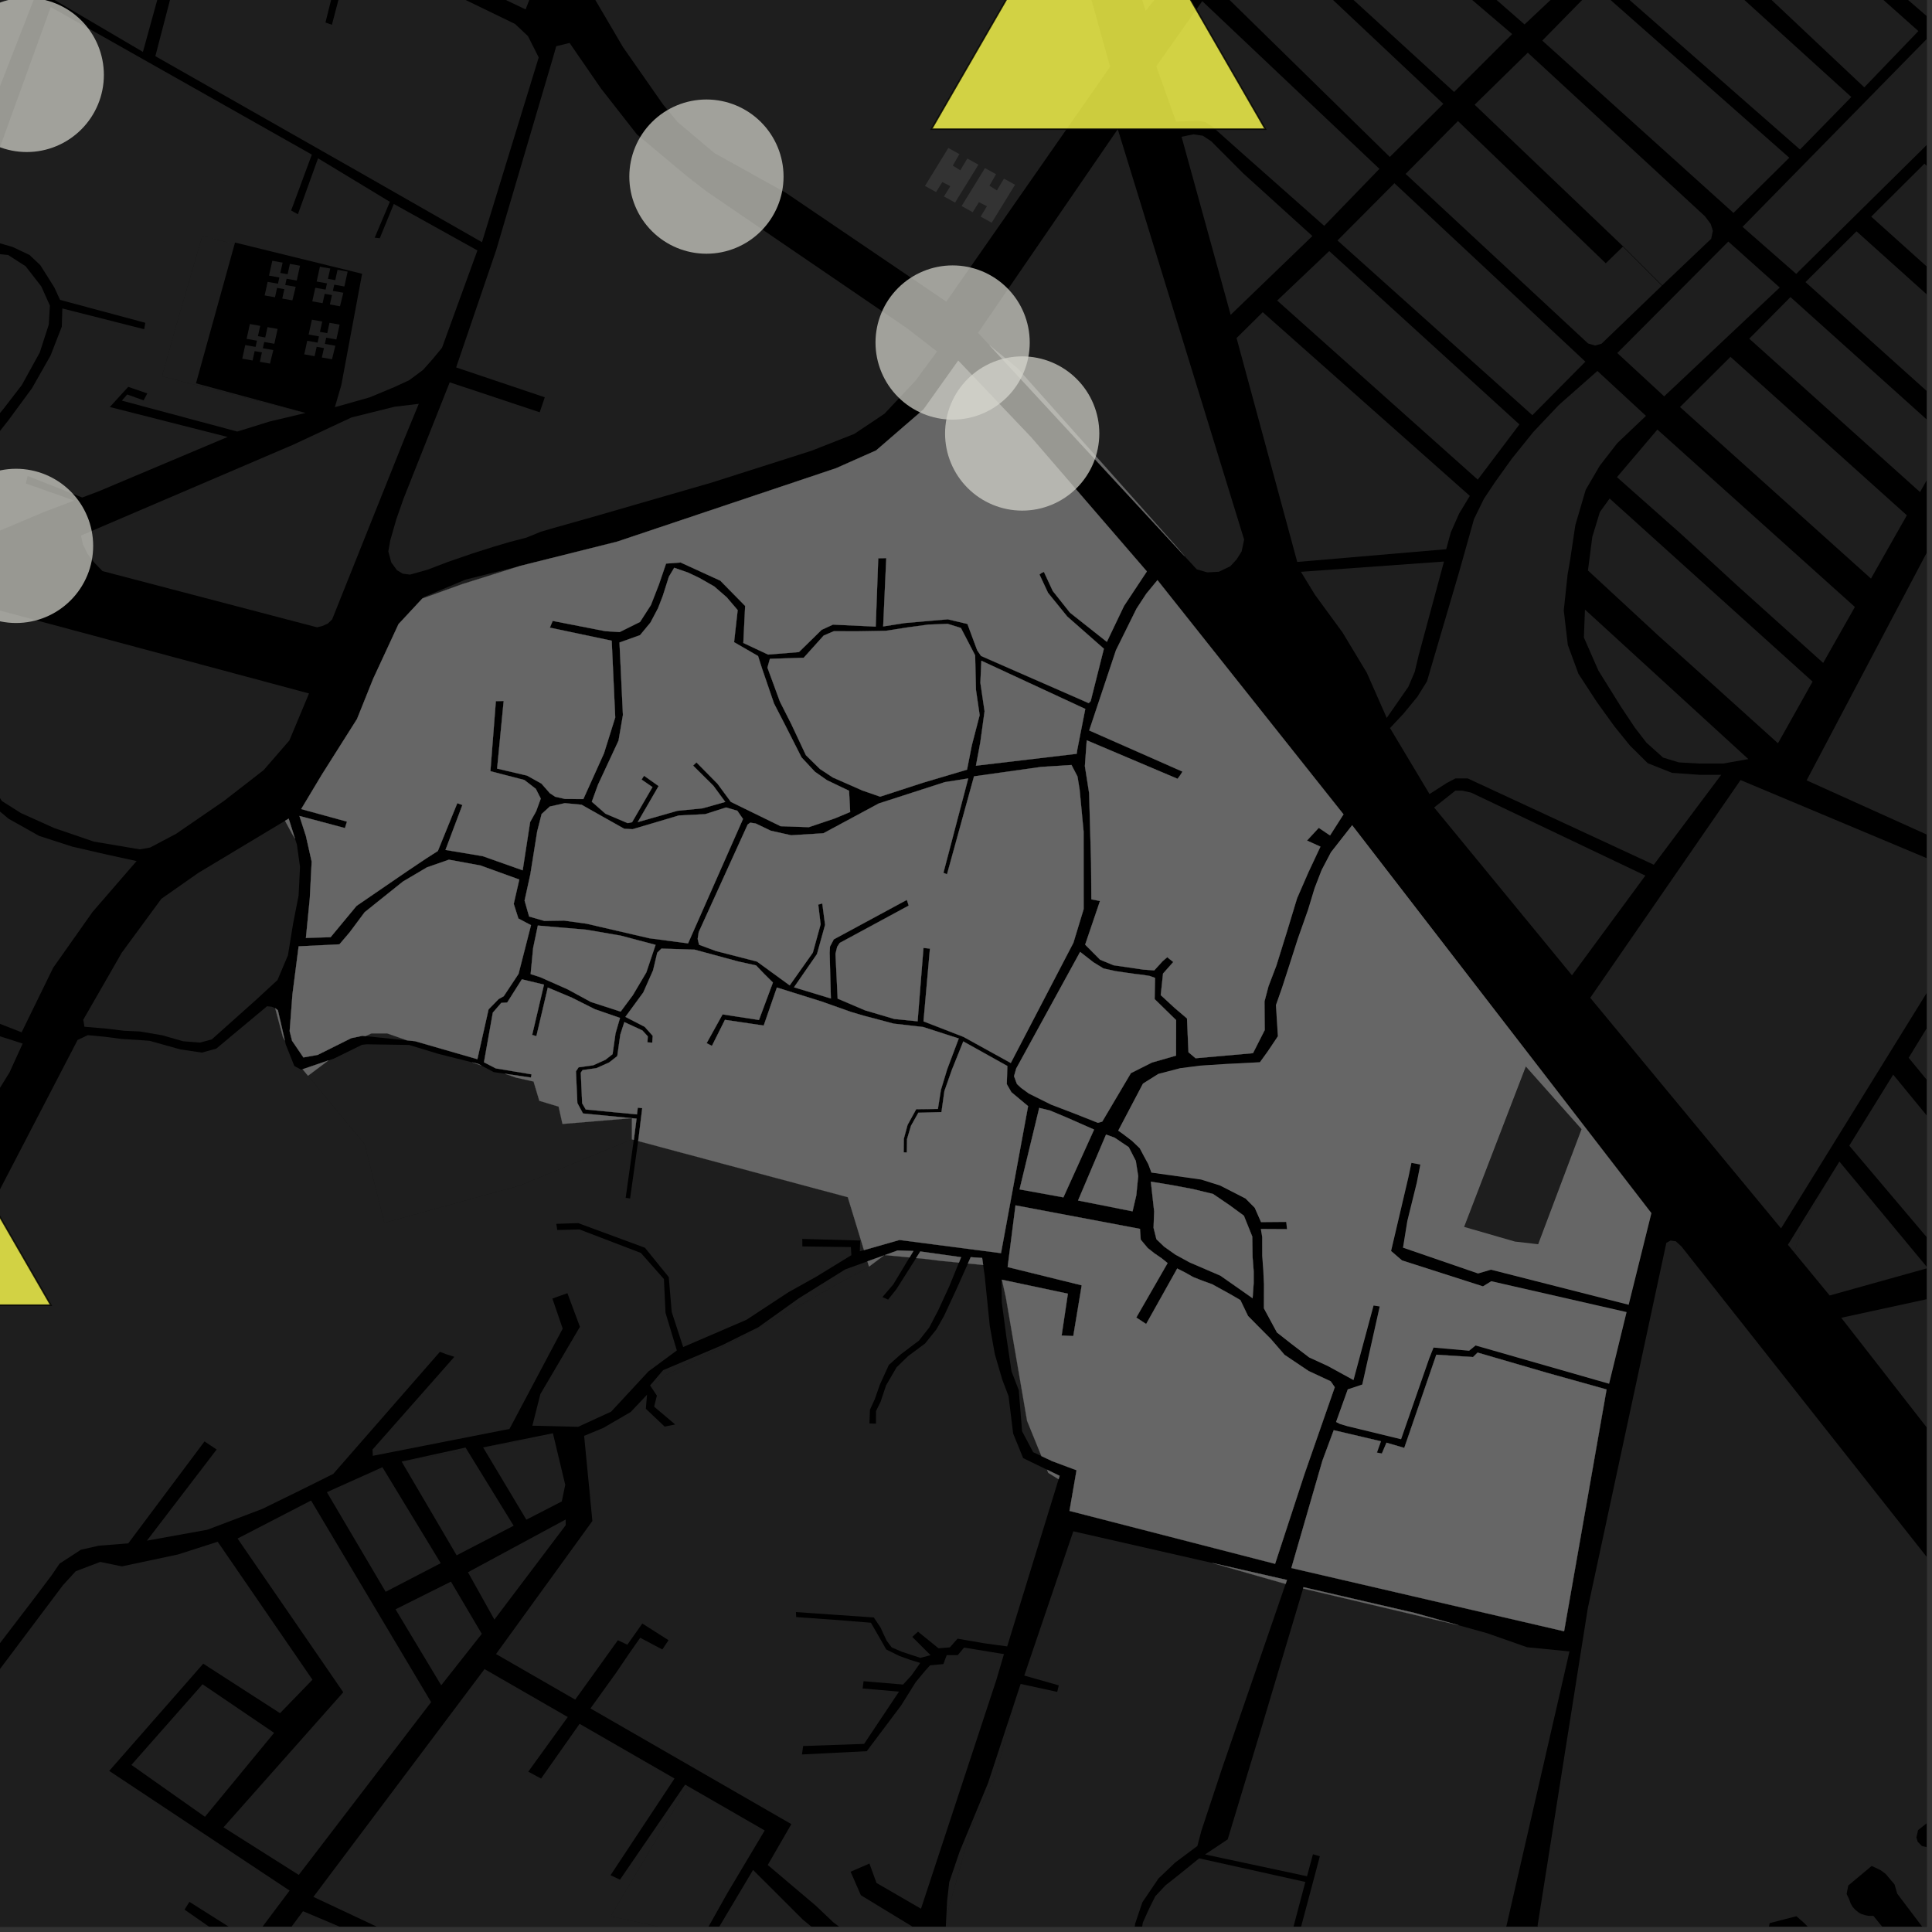 <?xml version="1.0" encoding="UTF-8"?>
<svg xmlns="http://www.w3.org/2000/svg" xmlns:xlink="http://www.w3.org/1999/xlink" width="361pt" height="361pt" viewBox="0 0 361 361" version="1.1">
<rect x="0" y="0" width="361" height="361" fill="#333333" stroke="none"/>
<defs>
<clipPath id="clip1">
  <path d="M 0 288 L 59 288 L 59 360 L 0 360 Z M 0 288 "/>
</clipPath>
<clipPath id="clip2">
  <path d="M 58 311 L 132 311 L 132 360 L 58 360 Z M 58 311 "/>
</clipPath>
<clipPath id="clip3">
  <path d="M 349 30 L 360 30 L 360 64 L 349 64 Z M 349 30 "/>
</clipPath>
<clipPath id="clip4">
  <path d="M 337 43 L 360 43 L 360 79 L 337 79 Z M 337 43 "/>
</clipPath>
<clipPath id="clip5">
  <path d="M 326 55 L 360 55 L 360 92 L 326 92 Z M 326 55 "/>
</clipPath>
<clipPath id="clip6">
  <path d="M 297 145 L 360 145 L 360 230 L 297 230 Z M 297 145 "/>
</clipPath>
<clipPath id="clip7">
  <path d="M 324 0 L 360 0 L 360 4 L 324 4 Z M 324 0 "/>
</clipPath>
<clipPath id="clip8">
  <path d="M 325 0 L 360 0 L 360 52 L 325 52 Z M 325 0 "/>
</clipPath>
<clipPath id="clip9">
  <path d="M 337 43 L 360 43 L 360 157 L 337 157 Z M 337 43 "/>
</clipPath>
<clipPath id="clip10">
  <path d="M 352 357 L 360 357 L 360 360 L 352 360 Z M 352 357 "/>
</clipPath>
<clipPath id="clip11">
  <path d="M 170 286 L 241 286 L 241 360 L 170 360 Z M 170 286 "/>
</clipPath>
<clipPath id="clip12">
  <path d="M 212 296 L 295 296 L 295 360 L 212 360 Z M 212 296 "/>
</clipPath>
<clipPath id="clip13">
  <path d="M 92 234 L 198 234 L 198 360 L 92 360 Z M 92 234 "/>
</clipPath>
<clipPath id="clip14">
  <path d="M 134 349 L 156 349 L 156 360 L 134 360 Z M 134 349 "/>
</clipPath>
<clipPath id="clip15">
  <path d="M 114 333 L 143 333 L 143 360 L 114 360 Z M 114 333 "/>
</clipPath>
<clipPath id="clip16">
  <path d="M 0 188 L 162 188 L 162 360 L 0 360 Z M 0 188 "/>
</clipPath>
<clipPath id="clip17">
  <path d="M 287 231 L 360 231 L 360 360 L 287 360 Z M 287 231 "/>
</clipPath>
<clipPath id="clip18">
  <path d="M 44 357 L 77 357 L 77 360 L 44 360 Z M 44 357 "/>
</clipPath>
<clipPath id="clip19">
  <path d="M 356 188 L 360 188 L 360 232 L 356 232 Z M 356 188 "/>
</clipPath>
<clipPath id="clip20">
  <path d="M 345 200 L 360 200 L 360 236 L 345 236 Z M 345 200 "/>
</clipPath>
<clipPath id="clip21">
  <path d="M 335 217 L 360 217 L 360 243 L 335 243 Z M 335 217 "/>
</clipPath>
<clipPath id="clip22">
  <path d="M 344 242 L 360 242 L 360 300 L 344 300 Z M 344 242 "/>
</clipPath>
</defs>
<g id="surface1379">
<path style="fill-rule:nonzero;fill:rgb(0%,0%,0%);fill-opacity:1;stroke-width:0.03;stroke-linecap:square;stroke-linejoin:miter;stroke:rgb(0%,0%,0%);stroke-opacity:1;stroke-miterlimit:10;" d="M 0 178 L 360 178 L 360 -182 L 0 -182 Z M 0 178 " transform="matrix(1,0,0,1,0,182)"/>
<path style=" stroke:none;fill-rule:nonzero;fill:rgb(39.999%,39.999%,39.999%);fill-opacity:0.3;" d="M -6.508 45.453 L 9.48 1.32 L 58.266 28.887 L 54.398 39.332 L 55.031 39.684 L 55.664 40.031 L 59.426 29.582 L 72.848 37.711 L 70.012 44.414 L 70.484 44.465 L 70.961 44.516 L 73.586 38.109 L 89.207 46.793 L 82.582 64.996 L 80.812 67.137 L 79.047 69.121 L 76.473 71.035 L 73.66 72.336 L 69.078 74.246 L 62.723 76.043 L 63.016 74.551 L 63.773 71.973 L 67.66 51.156 L 43.914 45.316 L 43.824 45.645 L 37.812 44.059 L 32.695 61.602 L 30.281 70.316 L 57 77.184 L 50.336 78.773 L 44.336 80.637 L 22.766 74.859 L 23.77 73.711 L 26.832 74.805 L 27.52 73.516 L 23.965 72.281 L 20.52 76.051 L 42.527 81.648 L 18.512 91.773 L 15.371 92.961 L 5.152 88.934 L 4.992 89.637 L 4.832 90.344 L 13.867 93.531 L 8.316 95.633 L -3.672 100.68 L -4.652 100.789 L -9.41 99.906 L -8.359 97.207 L -6.449 92.676 L -5.293 88.973 L -3.824 85.371 L 1.547 78.562 L 5.973 72.547 L 9.445 66.441 L 11.547 61.035 L 11.648 57.637 L 26.941 61.516 L 27.047 60.918 L 27.152 60.316 L 11.223 56.035 L 10.164 53.734 L 8.793 51.539 L 7.523 49.539 L 5.516 47.641 L 2.352 46.145 L -0.391 45.348 L -3.238 45.152 Z M -6.508 45.453 "/>
<path style=" stroke:none;fill-rule:nonzero;fill:rgb(39.999%,39.999%,39.999%);fill-opacity:0.3;" d="M 59.781 49.832 L 61.711 50.176 L 61.672 50.348 L 59.777 49.848 Z M 59.781 49.832 "/>
<path style=" stroke:none;fill-rule:nonzero;fill:rgb(39.999%,39.999%,39.999%);fill-opacity:0.3;" d="M 63.008 50.699 L 63.07 50.414 L 64.961 50.754 L 64.863 51.191 Z M 63.008 50.699 "/>
<path style=" stroke:none;fill-rule:nonzero;fill:rgb(39.999%,39.999%,39.999%);fill-opacity:0.3;" d="M -4.887 112.773 L 57.742 129.574 L 54.07 138.355 L 49.273 143.887 L 41.836 149.664 L 32.895 155.805 L 28.055 158.363 L 26.145 158.707 L 17.52 157.254 L 10.098 154.711 L 3.879 151.91 L 0.352 149.672 L -3.816 143.254 L -6.211 137.348 L -7.09 133.852 L -9.207 126.449 L -9.895 122.883 L -10.727 118.734 L -10.891 115.539 L -9.965 111.496 Z M -4.887 112.773 "/>
<path style=" stroke:none;fill-rule:nonzero;fill:rgb(39.999%,39.999%,39.999%);fill-opacity:0.3;" d="M 19.156 106.711 L 17.613 105.125 L 16.363 103.492 L 15.484 101.703 L 15.137 100.066 L 54.742 83.113 L 65.703 77.992 L 73.746 75.996 L 78.25 75.457 L 75.605 81.871 L 62.059 115.742 L 61.246 116.523 L 60.203 116.984 L 59.238 117.215 Z M 19.156 106.711 "/>
<path style=" stroke:none;fill-rule:nonzero;fill:rgb(39.999%,39.999%,39.999%);fill-opacity:0.3;" d="M -31.684 71.465 L -28.105 63.195 L -26.102 60.02 L -21.727 55.086 L -18.574 52.812 L -12.281 55.07 L -14.59 64.039 L -13.73 64.438 L -11.504 55.297 L -7.559 47.156 L -3.445 47.152 L 1.512 47.645 L 4.781 49.742 L 7.711 53.508 L 9.324 57.094 L 9.113 60.648 L 7.434 65.852 L 4.074 71.949 L 0.602 76.453 L -2.934 80.668 L -5.723 84.973 L -7.086 88.273 L -8.664 92.277 L -10.133 96.379 L -10.887 98.109 L -11.73 99.309 L -28.711 95.031 L -29.77 92.633 L -31.023 89.305 L -31.551 87.004 L -32.086 83.605 L -32.406 80.504 L -30.785 74.422 Z M -31.684 71.465 "/>
<path style=" stroke:none;fill-rule:nonzero;fill:rgb(39.999%,39.999%,39.999%);fill-opacity:0.3;" d="M -8.559 -4.156 L 6.316 -0.074 L -13.73 51.25 L -17.539 50.434 L -17.207 40.258 L -15.484 26.266 L -14.285 18.387 L -11.703 7.551 L -9.98 0.16 Z M -8.559 -4.156 "/>
<path style=" stroke:none;fill-rule:nonzero;fill:rgb(39.999%,39.999%,39.999%);fill-opacity:0.3;" d="M 35.488 -14.293 L 50.148 -12.41 L 57.594 -11.973 L 64.559 -10.805 L 60.812 4.203 L 61.414 4.414 L 62.02 4.629 L 65.914 -10.234 L 96.242 4.477 L 98.656 6.758 L 100.66 10.73 L 90.059 45.254 L 67.688 32.477 L 29.027 10.496 Z M 35.488 -14.293 "/>
<path style=" stroke:none;fill-rule:nonzero;fill:rgb(39.999%,39.999%,39.999%);fill-opacity:0.3;" d="M -5.422 -9.18 L -5.738 -12.141 L -4.691 -19.043 L -2.594 -25.949 L 33.484 -14.891 L 26.707 9.699 Z M -5.422 -9.18 "/>
<path style=" stroke:none;fill-rule:nonzero;fill:rgb(39.999%,39.999%,39.999%);fill-opacity:0.3;" d="M 98.508 -6.055 L 98.875 -5.426 L 99.312 -2.719 L 99.129 -0.59 L 98.207 1.758 L 76.262 -8.715 L 69.191 -12.008 L 66.449 -13.203 L 61.703 -14.098 L 41.031 -15.875 L 27.68 -19.586 L 38.289 -47.504 L 47.41 -36.766 L 48.375 -37.609 L 49.34 -38.457 L 41.445 -47.059 L 51.066 -43.945 Z M 98.508 -6.055 "/>
<path style=" stroke:none;fill-rule:nonzero;fill:rgb(39.999%,39.999%,39.999%);fill-opacity:0.3;" d="M -8.855 186.109 L -8.242 186.555 L -5.711 189.156 L -3.547 192.496 L 0.719 193.867 L -2.965 193.441 L -6.566 188.398 Z M -8.855 186.109 "/>
<path style=" stroke:none;fill-rule:nonzero;fill:rgb(39.999%,39.999%,39.999%);fill-opacity:0.3;" d="M -39.375 170.969 L -34.824 163.562 L -33.758 159.312 L -32.418 150.777 L -19.715 154.578 L -19.609 154.219 L -19.473 153.828 L -32.418 149.621 L -43.414 140.176 L -43.258 136.887 L -41.434 127.051 L -40.145 123.297 L -37.93 119.836 L -29.504 123.219 L -29.359 122.734 L -29.242 122.258 L -37.484 118.77 L -33.281 106.062 L -11.902 111.516 L -12.453 116.703 L -12.543 120.953 L -11.551 126.324 L -10.066 132.129 L -8.34 136.766 L -7 140.973 L -4.441 146.145 L -1.578 150.324 L 1.594 152.98 L 7.32 156.195 L 13.504 158.195 L 20.051 159.703 L 25.523 160.891 L 17.297 170.391 L 9.934 180.828 L 4.039 192.891 L -3.598 189.902 L -5.105 187.285 L -9.219 183.93 L -14.91 179.531 L -19.672 177.02 L -21.809 176.418 L -23.695 176.637 L -26.777 177.648 L -30.848 176.961 L -37.219 175.023 L -39.805 173.586 Z M -39.375 170.969 "/>
<path style=" stroke:none;fill-rule:nonzero;fill:rgb(39.999%,39.999%,39.999%);fill-opacity:0.3;" d="M -46.133 184.773 L -43.375 182.949 L -41.109 179.422 L -40.238 176.152 L -30.344 180.113 L -22.418 179.754 L -16.652 181.195 L -12.891 183.184 L -8.855 186.109 L -6.566 188.398 L -2.965 193.441 L 0.719 193.867 L 4.234 194.996 L 1.781 200.383 L -0.914 204.727 L -4.531 212.086 L -8.074 217.883 L -11.613 223.676 L -20.797 237.449 L -25.469 244.457 L -36.008 257.773 L -67.145 293.34 L -74.895 299.938 L -77.207 300.242 L -79.836 299.348 L -81.262 297.574 L -81.633 295.07 L -81.227 292.145 L -68.555 261.324 L -68.137 258.234 L -67.859 255.109 L -68.426 245.305 L -68.801 237.188 L -70.227 229.715 L -72.922 224.746 L -76.707 218.164 L -80.066 214.359 L -80.789 213.164 L -80.195 211.574 L -73.789 200.203 L -66.25 207.898 L -66.012 207.172 L -65.773 206.449 L -73.219 199.207 L -67.012 190.641 L -66.059 189.914 L -64.516 189.051 L -59.551 188.387 L -54.828 188.215 L -50.359 187.066 L -49.293 186.535 L -48.715 186.957 Z M -46.133 184.773 "/>
<g clip-path="url(#clip1)" clip-rule="nonzero">
<path style=" stroke:none;fill-rule:nonzero;fill:rgb(39.999%,39.999%,39.999%);fill-opacity:0.3;" d="M 40.676 288.078 L 58.383 313.859 L 52.324 320.113 L 37.977 310.863 L 20.406 330.898 L 54.113 353.262 L 47.02 362.711 L 35.391 355.367 L 34.484 356.82 L 45.305 364.348 L 35.332 377.535 L 17.438 365.785 L 16.836 366.684 L 16.23 367.578 L 23.898 372.84 L 21.316 376.324 L 21.887 376.707 L 22.453 377.094 L 25.012 373.57 L 34.387 379.5 L 13.25 407.766 L -7.332 390.953 L -2.457 385.281 L -4.969 383.293 L -7.48 381.301 L -12.492 387.098 L -32.094 370.867 L -22.293 361.363 L 0.27 375.352 L 0.5 375.027 L 0.73 374.691 L -21.758 360.836 L -16.695 352.93 L -18.207 352.012 L -18.148 341.801 L -18.453 336.559 L -14.121 330.645 L 11.75 296.215 L 14.148 293.59 L 18.734 291.848 L 22.762 292.684 L 33.262 290.457 Z M 40.676 288.078 "/>
</g>
<path style=" stroke:none;fill-rule:nonzero;fill:rgb(39.999%,39.999%,39.999%);fill-opacity:0.3;" d="M 110.273 279.938 L 110.066 277.781 L 110.504 279.535 Z M 110.273 279.938 "/>
<path style=" stroke:none;fill-rule:nonzero;fill:rgb(39.999%,39.999%,39.999%);fill-opacity:0.3;" d="M 75.129 273.078 L 75.43 273.012 L 87.297 270.984 L 95.973 285.086 L 85.328 290.617 L 75.051 273.105 Z M 75.129 273.078 "/>
<path style=" stroke:none;fill-rule:nonzero;fill:rgb(39.999%,39.999%,39.999%);fill-opacity:0.3;" d="M 103.461 268.434 L 105.617 277.438 L 104.969 280.547 L 98.352 283.957 L 90.285 270.473 L 96.098 269.449 Z M 103.461 268.434 "/>
<path style=" stroke:none;fill-rule:nonzero;fill:rgb(39.999%,39.999%,39.999%);fill-opacity:0.3;" d="M 87.441 293.777 L 105.695 283.922 L 105.695 284.996 L 92.379 302.625 Z M 87.441 293.777 "/>
<path style=" stroke:none;fill-rule:nonzero;fill:rgb(39.999%,39.999%,39.999%);fill-opacity:0.3;" d="M 73.906 300.703 L 84.262 295.531 L 90.023 305.289 L 82.441 314.902 Z M 73.906 300.703 "/>
<path style=" stroke:none;fill-rule:nonzero;fill:rgb(39.999%,39.999%,39.999%);fill-opacity:0.3;" d="M 44.387 287.48 L 58.125 280.375 L 80.555 318.047 L 55.824 350.332 L 41.762 341.438 L 64.141 316.203 Z M 44.387 287.48 "/>
<path style=" stroke:none;fill-rule:nonzero;fill:rgb(39.999%,39.999%,39.999%);fill-opacity:0.3;" d="M 24.555 329.781 L 37.844 314.715 L 51.219 323.789 L 38.297 339.473 Z M 24.555 329.781 "/>
<path style=" stroke:none;fill-rule:nonzero;fill:rgb(39.999%,39.999%,39.999%);fill-opacity:0.3;" d="M 61.078 278.816 L 67.863 275.77 L 71.598 274.387 L 82.352 292.086 L 72.062 297.43 Z M 61.078 278.816 "/>
<g clip-path="url(#clip2)" clip-rule="nonzero">
<path style=" stroke:none;fill-rule:nonzero;fill:rgb(39.999%,39.999%,39.999%);fill-opacity:0.3;" d="M 90.535 311.875 L 106.086 320.832 L 98.707 331.043 L 99.902 331.684 L 101.102 332.328 L 108.297 322.105 L 126.035 332.32 L 114.078 350.391 L 115.844 351.227 L 128.016 333.461 L 128.551 333.77 L 114.105 358.062 L 131.363 361.828 L 130.871 362.707 L 126.789 372.863 L 124.938 376.523 L 117.344 391.527 L 110.02 387.945 L 79.164 366.348 L 79.152 366.34 L 79.949 364.488 L 58.559 354.438 Z M 90.535 311.875 "/>
</g>
<path style=" stroke:none;fill-rule:nonzero;fill:rgb(39.999%,39.999%,39.999%);fill-opacity:0.3;" d="M 55.801 176.828 L 63.426 176.449 L 65.324 174.223 L 68.145 170.441 L 75.293 164.719 L 79.766 162.074 L 83.879 160.637 L 89.77 161.715 L 97.031 164.344 L 95.992 168.891 L 96.863 171.625 L 99.219 172.871 L 96.891 181.969 L 94.121 186.148 L 93.176 186.676 L 91.289 188.605 L 89.199 197.91 L 77.551 194.547 L 76.082 194.398 L 72.32 193.082 L 69.438 193.082 L 68.262 193.605 L 67.695 193.547 L 65.637 193.98 L 59.367 197.105 L 56.695 197.586 L 54.574 194.473 L 54.125 192.672 L 54.648 185.77 Z M 55.801 176.828 "/>
<path style=" stroke:none;fill-rule:nonzero;fill:rgb(39.999%,39.999%,39.999%);fill-opacity:0.3;" d="M 190.012 202.535 L 189.477 201.09 L 189.883 199.656 L 201.824 177.867 L 204.305 179.801 L 206.184 180.957 L 208.406 181.453 L 210.574 181.77 L 212.141 181.992 L 213.477 182.141 L 214.809 182.359 L 215.828 182.727 L 215.746 186.684 L 219.762 190.613 L 219.746 197.246 L 215.242 198.539 L 211.312 200.516 L 205.953 209.578 L 205.156 209.801 L 200.906 208.117 L 196.406 206.395 L 192.25 204.328 L 190.781 203.262 Z M 190.012 202.535 "/>
<path style=" stroke:none;fill-rule:nonzero;fill:rgb(39.999%,39.999%,39.999%);fill-opacity:0.3;" d="M 216.273 108.402 L 251.035 152.164 L 248.523 156.102 L 246.414 154.68 L 245.34 155.844 L 244.211 157.059 L 246.723 158.199 L 244.465 163.012 L 242.359 167.848 L 240.48 174.039 L 238.5 180.406 L 237.016 184.297 L 236.273 187.125 L 236.316 192.469 L 234.129 196.785 L 223.398 197.738 L 222.07 196.613 L 221.797 190.305 L 219.508 188.355 L 216.887 185.938 L 217.32 181.91 L 219.234 179.754 L 218.652 179.297 L 218.098 178.859 L 217.238 179.605 L 215.672 181.32 L 213.633 181.172 L 208.062 180.359 L 205.551 179.32 L 202.766 176.512 L 205.539 168.352 L 203.926 168.047 L 203.875 161.379 L 203.508 148.203 L 202.715 143.148 L 203.062 138.328 L 220.035 145.523 L 220.539 144.828 L 220.957 144.18 L 203.523 136.484 L 208.52 121.504 L 212.352 113.75 L 214.176 110.957 Z M 216.273 108.402 "/>
<path style=" stroke:none;fill-rule:nonzero;fill:rgb(39.999%,39.999%,39.999%);fill-opacity:0.3;" d="M 231.934 148.586 L 225.633 145.539 L 226.285 144.363 L 228.812 145.637 L 229.766 143.934 L 227.246 142.703 L 227.832 141.648 L 234.117 144.688 L 233.523 145.746 L 231.316 144.676 L 230.363 146.383 L 232.57 147.449 Z M 231.934 148.586 "/>
<path style=" stroke:none;fill-rule:nonzero;fill:rgb(39.999%,39.999%,39.999%);fill-opacity:0.3;" d="M 226.504 292.043 L 240.473 295.223 L 240.219 295.961 Z M 226.504 292.043 "/>
<path style=" stroke:none;fill-rule:nonzero;fill:rgb(39.999%,39.999%,39.999%);fill-opacity:0.3;" d="M 162.078 235.691 L 165.156 234.582 L 162.375 236.668 Z M 162.078 235.691 "/>
<path style=" stroke:none;fill-rule:nonzero;fill:rgb(39.999%,39.999%,39.999%);fill-opacity:0.3;" d="M 165.344 234.516 L 167.73 233.652 L 170.676 233.754 L 169.949 234.953 Z M 165.344 234.516 "/>
<path style=" stroke:none;fill-rule:nonzero;fill:rgb(39.999%,39.999%,39.999%);fill-opacity:0.3;" d="M 171.184 235.07 L 171.961 233.84 L 179.586 234.91 L 179.176 235.922 L 175.703 235.586 L 172.824 235.227 Z M 171.184 235.07 "/>
<path style=" stroke:none;fill-rule:nonzero;fill:rgb(39.999%,39.999%,39.999%);fill-opacity:0.3;" d="M 180.859 236.086 L 181.383 234.91 L 183.516 235.047 L 183.703 236.359 Z M 180.859 236.086 "/>
<path style=" stroke:none;fill-rule:nonzero;fill:rgb(39.999%,39.999%,39.999%);fill-opacity:0.3;" d="M 195.637 274.617 L 197.996 275.766 L 197.805 276.398 L 195.879 275.211 Z M 195.637 274.617 "/>
<path style=" stroke:none;fill-rule:nonzero;fill:rgb(39.999%,39.999%,39.999%);fill-opacity:0.3;" d="M 138.832 153.027 L 128.566 176.27 L 121.332 175.316 L 109.594 172.594 L 105.414 172.02 L 101.715 172.074 L 98.867 171.254 L 98.02 168.273 L 99.094 163.387 L 100.371 155.379 L 101.203 152.102 L 102.73 150.703 L 105.543 150.074 L 108.66 150.363 L 112.48 152.523 L 116.637 154.859 L 118.191 154.941 L 126.863 152.371 L 131.77 152.129 L 135.66 150.879 L 137.766 151.488 Z M 138.832 153.027 "/>
<path style=" stroke:none;fill-rule:nonzero;fill:rgb(39.999%,39.999%,39.999%);fill-opacity:0.3;" d="M 179.051 67.398 L 192.695 81.742 L 214.293 106.773 L 210.027 113.219 L 206.82 119.93 L 199.934 114.484 L 196.715 110.426 L 195.055 106.848 L 194.602 107.07 L 194.223 107.336 L 195.828 110.773 L 199.406 115.184 L 206.262 121.219 L 203.797 131.004 L 203.43 131.379 L 183.312 122.566 L 182.59 121.504 L 180.766 116.586 L 177.098 115.719 L 169.125 116.41 L 165.023 117.051 L 165.602 104.281 L 164.883 104.305 L 164.102 104.316 L 163.629 117.082 L 155.641 116.711 L 153.531 117.68 L 149.285 121.84 L 143.531 122.309 L 138.895 120.141 L 139.234 113.219 L 134.594 108.5 L 127.172 105.102 L 124.457 105.305 L 123.117 109.227 L 121.629 113.047 L 119.59 116.211 L 115.781 118.102 L 113.121 117.938 L 103.273 116.016 L 103.008 116.645 L 102.742 117.277 L 114.297 119.719 L 114.957 134.059 L 112.855 140.766 L 109 149.309 L 105.578 149.285 L 103.754 148.879 L 102.754 148.223 L 101.168 146.418 L 98.484 144.922 L 92.887 143.613 L 94.113 130.98 L 93.371 131 L 92.652 131.016 L 91.633 144.102 L 97.973 145.742 L 100.117 147.395 L 101.043 149.215 L 100.176 151.602 L 99.055 153.598 L 97.664 162.617 L 90.215 159.98 L 83.242 158.812 L 86.398 150.418 L 85.957 150.258 L 85.449 150.074 L 81.812 159.012 L 79.645 160.398 L 76.152 162.738 L 66.621 169.266 L 61.773 175.117 L 57.16 175.254 L 57.891 167.812 L 58.238 160.992 L 57.156 156.191 L 55.949 152.465 L 64.461 154.727 L 64.645 154.105 L 64.836 153.523 L 56.281 151.176 L 60.148 144.727 L 66.711 134.348 L 69.73 126.828 L 74.465 116.617 L 78.914 111.836 L 86.371 109.148 L 97.262 105.727 L 115.305 101.211 L 156.219 87.488 L 163.707 84.164 L 172.578 76.492 Z M 179.051 67.398 "/>
<path style=" stroke:none;fill-rule:nonzero;fill:rgb(39.999%,39.999%,39.999%);fill-opacity:0.3;" d="M 153.91 118.754 L 155.785 117.949 L 160.344 117.953 L 165.516 117.867 L 169.68 117.219 L 173.508 116.703 L 177.086 116.57 L 179.547 117.336 L 182.207 122.453 L 182.359 128.879 L 183.051 133.621 L 181.59 139.254 L 180.691 143.812 L 172.512 146.238 L 164.457 148.859 L 161.16 147.715 L 155.621 145.277 L 153.195 143.676 L 150.59 141.117 L 147.809 135.195 L 145.742 131.121 L 143.398 124.746 L 143.859 123.105 L 150.176 122.902 Z M 153.91 118.754 "/>
<path style=" stroke:none;fill-rule:nonzero;fill:rgb(39.999%,39.999%,39.999%);fill-opacity:0.3;" d="M 115.754 120.055 L 119.594 118.68 L 121.543 116.324 L 122.961 113.633 L 123.844 111.348 L 124.984 107.762 L 125.977 106.09 L 128.543 106.98 L 130.672 107.988 L 133.461 109.582 L 135.793 111.609 L 137.836 114 L 137.164 119.992 L 141.645 122.582 L 142.402 124.957 L 144.625 131.445 L 146.66 135.391 L 149.766 141.516 L 152.262 144.199 L 154.52 145.781 L 158.648 147.758 L 158.855 151.723 L 155.969 152.926 L 151.133 154.559 L 145.859 154.379 L 136.562 149.832 L 134.074 146.449 L 130.133 142.457 L 129.828 142.746 L 129.508 143.055 L 133.293 146.812 L 135.516 149.84 L 131.297 151.031 L 126.574 151.5 L 119.164 153.613 L 123.066 146.875 L 120.344 144.949 L 120.086 145.336 L 119.875 145.664 L 121.914 147.07 L 118.105 153.633 L 117.277 153.801 L 113.137 152.043 L 110.582 149.805 L 111.738 146.625 L 115.574 138.391 L 116.398 133.598 Z M 115.754 120.055 "/>
<path style=" stroke:none;fill-rule:nonzero;fill:rgb(39.999%,39.999%,39.999%);fill-opacity:0.3;" d="M 193.164 105.309 L 192.168 108.035 L 190.367 107.57 L 189.707 109.375 L 191.508 109.844 L 190.52 112.539 L 188.797 112.09 L 188.316 113.199 L 190.109 113.664 L 189.086 116.473 L 182.75 114.781 L 183.762 112.016 L 185.641 112.504 L 186.051 111.379 L 184.172 110.891 L 185.156 108.195 L 187.039 108.684 L 187.699 106.879 L 185.766 106.367 L 186.324 105 L 186.812 103.664 Z M 193.164 105.309 "/>
<path style=" stroke:none;fill-rule:nonzero;fill:rgb(39.999%,39.999%,39.999%);fill-opacity:0.3;" d="M 183.371 123.461 L 202.789 132.465 L 201.289 140.094 L 201.184 140.848 L 182.359 143.074 L 183.172 138.723 L 183.973 132.898 L 183.188 127.594 Z M 183.371 123.461 "/>
<path style=" stroke:none;fill-rule:evenodd;fill:rgb(39.999%,39.999%,39.999%);fill-opacity:0.3;" d="M 252.652 154.18 L 285.527 196.797 L 296.652 211.219 L 308.57 226.676 L 304.32 243.797 L 278.594 237.246 L 276.18 237.953 L 262.156 233.129 L 262.965 228.141 L 264.734 220.973 L 265.395 217.598 L 263.73 217.285 L 263.176 219.922 L 259.93 233.746 L 261.973 235.504 L 277.094 240.352 L 278.648 239.398 L 303.93 245.168 L 300.664 258.555 L 275.715 251.406 L 274.512 252.387 L 267.859 251.797 L 267.059 253.809 L 261.797 268.926 L 251.727 266.48 L 250.355 266.066 L 249.641 265.703 L 251.828 259.605 L 254.543 258.703 L 257.805 244.117 L 256.656 243.938 L 252.906 257.871 L 248.09 255.238 L 244.613 253.641 L 241.281 251.094 L 238.594 248.984 L 236.156 244.473 L 236.168 239.961 L 236.047 237.344 L 235.848 234.656 L 235.844 231.141 L 235.59 229.633 L 240.48 229.66 L 240.406 228.996 L 240.332 228.328 L 235.625 228.367 L 234.445 225.684 L 232.73 223.953 L 227.984 221.523 L 224.43 220.402 L 215.141 219.102 L 214.562 217.551 L 213.609 215.785 L 212.965 214.566 L 211.52 213.184 L 209.762 211.848 L 208.934 211.266 L 213.559 202.469 L 216.434 200.66 L 220.531 199.594 L 224.258 199.117 L 229.012 198.805 L 232.223 198.648 L 235.414 198.477 L 236.891 196.434 L 238.773 193.621 L 238.41 187.805 L 239.555 184.543 L 240.898 180.398 L 242.5 175.395 L 244.418 169.965 L 245.637 165.941 L 246.949 162.555 L 248.684 159.25 Z M 283.051 231.984 L 287.41 232.488 L 295.516 210.984 L 285.105 199.277 L 273.578 229.246 Z M 283.051 231.984 "/>
<path style=" stroke:none;fill-rule:nonzero;fill:rgb(39.999%,39.999%,39.999%);fill-opacity:0.3;" d="M 206.668 211.996 L 208.273 212.582 L 210.91 214.355 L 212.227 216.914 L 212.676 219.762 L 212.32 223.348 L 211.621 226.34 L 201.438 224.316 Z M 206.668 211.996 "/>
<path style=" stroke:none;fill-rule:nonzero;fill:rgb(39.999%,39.999%,39.999%);fill-opacity:0.3;" d="M 194.184 207.016 L 196.215 207.512 L 199.344 208.824 L 204.434 211.066 L 198.699 223.73 L 190.508 222.242 Z M 194.184 207.016 "/>
<path style=" stroke:none;fill-rule:nonzero;fill:rgb(39.999%,39.999%,39.999%);fill-opacity:0.3;" d="M 215.039 220.793 L 218.945 221.438 L 222.848 222.172 L 226.656 223.094 L 229.785 225.223 L 232.422 227.16 L 233.988 231.051 L 234.039 234.801 L 234.254 237.559 L 234.254 239.723 L 234.051 242.574 L 228.027 238.352 L 222.32 235.898 L 219.621 234.426 L 217.543 232.953 L 216.082 231.559 L 215.547 229.41 L 215.66 226.379 Z M 215.039 220.793 "/>
<path style=" stroke:none;fill-rule:nonzero;fill:rgb(39.999%,39.999%,39.999%);fill-opacity:0.3;" d="M 238.254 292.203 L 199.84 282.312 L 201.156 274.719 L 196.621 273.027 L 194.598 272.074 L 191.914 265.484 L 187.953 242.43 L 187.23 239.188 L 187.223 239.121 L 199.535 241.73 L 198.367 249.547 L 200.547 249.641 L 202.121 240.164 L 188.281 236.754 L 189.75 225.227 L 213.004 229.617 L 213.148 231.637 L 214.469 233.211 L 215.711 234.191 L 217.094 235.141 L 218.168 236.012 L 212.316 246.188 L 213.242 246.789 L 214.164 247.395 L 219.969 237.027 L 221.539 237.824 L 222.957 238.629 L 224.664 239.301 L 226.512 239.973 L 229.922 241.855 L 231.77 242.93 L 233.195 245.891 L 235.184 247.91 L 237.461 250.195 L 240.02 253.156 L 244.523 256.18 L 248.645 258.102 L 249.402 259.207 L 243.73 275.473 Z M 238.254 292.203 "/>
<path style=" stroke:none;fill-rule:nonzero;fill:rgb(39.999%,39.999%,39.999%);fill-opacity:0.3;" d="M 300.191 259.625 L 292.254 304.805 L 241.297 292.988 L 247.102 272.926 L 249.211 267.238 L 258.027 269.309 L 257.27 271.426 L 257.781 271.523 L 258.203 271.605 L 259.07 269.578 L 262.395 270.547 L 268.383 253.133 L 275.242 253.574 L 276.098 252.738 L 289.012 256.5 Z M 300.191 259.625 "/>
<path style=" stroke:none;fill-rule:nonzero;fill:rgb(39.999%,39.999%,39.999%);fill-opacity:0.3;" d="M 226.191 159.383 L 219.891 156.336 L 220.543 155.16 L 223.07 156.434 L 224.023 154.727 L 221.504 153.496 L 222.09 152.441 L 228.375 155.48 L 227.781 156.539 L 225.574 155.473 L 224.621 157.176 L 226.828 158.246 Z M 226.191 159.383 "/>
<path style=" stroke:none;fill-rule:nonzero;fill:rgb(39.999%,39.999%,39.999%);fill-opacity:0.3;" d="M 228.832 154.352 L 222.531 151.305 L 223.18 150.129 L 225.707 151.402 L 226.664 149.695 L 224.141 148.465 L 224.73 147.41 L 231.016 150.449 L 230.422 151.508 L 228.215 150.441 L 227.258 152.145 L 229.469 153.211 Z M 228.832 154.352 "/>
<path style=" stroke:none;fill-rule:nonzero;fill:rgb(39.999%,39.999%,39.999%);fill-opacity:0.3;" d="M 234.57 143.523 L 228.27 140.477 L 228.922 139.301 L 231.449 140.574 L 232.402 138.867 L 229.883 137.637 L 230.469 136.582 L 236.754 139.621 L 236.16 140.68 L 233.953 139.613 L 233 141.316 L 235.207 142.387 Z M 234.57 143.523 "/>
<path style=" stroke:none;fill-rule:nonzero;fill:rgb(39.999%,39.999%,39.999%);fill-opacity:0.3;" d="M 53.938 152.961 L 55.117 156.68 L 54.672 155.977 L 53.262 153.367 Z M 53.938 152.961 "/>
<path style=" stroke:none;fill-rule:nonzero;fill:rgb(39.999%,39.999%,39.999%);fill-opacity:0.3;" d="M 243.562 296.574 L 264.293 301.371 L 272.535 303.68 L 243.492 296.82 Z M 243.562 296.574 "/>
<path style=" stroke:none;fill-rule:nonzero;fill:rgb(39.999%,39.999%,39.999%);fill-opacity:0.3;" d="M 221.355 103.934 L 209.461 91.074 L 184.934 64.551 L 190.113 68.805 L 219.652 101.945 Z M 221.355 103.934 "/>
<path style=" stroke:none;fill-rule:nonzero;fill:rgb(39.999%,39.999%,39.999%);fill-opacity:0.3;" d="M 116.012 174.832 L 122.496 176.551 L 120.77 181.691 L 118.25 185.949 L 115.969 189.023 L 110.398 187.215 L 106.051 184.852 L 100.918 182.578 L 99.152 182.012 L 99.617 177.152 L 100.496 172.945 L 109.59 173.723 Z M 116.012 174.832 "/>
<path style=" stroke:none;fill-rule:nonzero;fill:rgb(39.999%,39.999%,39.999%);fill-opacity:0.3;" d="M 173.762 177.258 L 173.211 177.191 L 172.551 177.121 L 171.457 190.832 L 167.125 190.406 L 161.621 188.777 L 156.52 186.598 L 156.113 178.223 L 156.43 176.914 L 156.906 176.188 L 169.797 169.215 L 169.625 168.688 L 169.445 168.145 L 155.801 175.52 L 155.086 176.863 L 155.02 178.031 L 155.25 186.57 L 148.363 184.477 L 152.656 178.273 L 154.172 172.812 L 153.645 168.809 L 153.273 168.922 L 152.891 169.023 L 153.336 172.715 L 151.879 178.008 L 147.559 184.117 L 141.445 179.672 L 133.754 177.691 L 130.629 176.527 L 130.363 175.43 L 130.555 174.18 L 139.711 154.055 L 140.195 153.719 L 141.211 153.875 L 144.031 155.227 L 147.836 156.074 L 153.855 155.699 L 164.211 150.125 L 176.551 146.141 L 180.914 145.453 L 176.281 163.09 L 176.578 163.211 L 176.953 163.363 L 182 145.062 L 194.492 143.305 L 200.211 142.941 L 201.328 145.082 L 201.723 147.484 L 202.473 155.375 L 202.484 169.867 L 200.57 176.156 L 188.867 198.621 L 180.02 193.738 L 172.559 190.844 Z M 173.762 177.258 "/>
<path style=" stroke:none;fill-rule:nonzero;fill:rgb(39.999%,39.999%,39.999%);fill-opacity:0.3;" d="M 89.352 198.785 L 89.949 199.102 L 88.223 198.504 Z M 89.352 198.785 "/>
<path style=" stroke:none;fill-rule:nonzero;fill:rgb(39.999%,39.999%,39.999%);fill-opacity:0.3;" d="M 94.348 200.633 L 99.207 201.34 L 99.27 201.051 L 99.332 200.746 L 92.637 199.629 L 90.43 198.492 L 92.086 189.211 L 93.668 187.387 L 94.766 187.328 L 97.512 182.988 L 101.645 183.98 L 99.434 193.383 L 99.844 193.492 L 100.227 193.602 L 102.359 184.527 L 106.887 186.43 L 111.137 188.57 L 115.848 190.203 L 115.016 193.074 L 114.461 196.973 L 113.133 198.016 L 110.844 199.051 L 108.113 199.43 L 107.617 200.184 L 107.883 206.109 L 108.934 208.055 L 118.043 208.934 L 105.102 210.012 L 104.379 206.77 L 100.777 205.688 L 99.699 202.086 L 96.457 201.367 Z M 94.348 200.633 "/>
<path style=" stroke:none;fill-rule:nonzero;fill:rgb(39.999%,39.999%,39.999%);fill-opacity:0.3;" d="M 118.07 208.934 L 118.941 209.02 L 118.508 212.41 L 118.426 212.988 L 118.07 212.895 Z M 118.07 208.934 "/>
<path style=" stroke:none;fill-rule:nonzero;fill:rgb(39.999%,39.999%,39.999%);fill-opacity:0.3;" d="M 119.238 213.207 L 119.34 212.508 L 120.004 207.066 L 119.57 207.016 L 119.172 206.973 L 119.02 208.23 L 109.449 207.312 L 108.781 206.16 L 108.523 200.438 L 108.848 199.953 L 111.441 199.59 L 113.84 198.512 L 115.34 197.332 L 115.91 193.309 L 116.66 190.98 L 120.027 192.539 L 121.039 193.641 L 120.977 194.773 L 121.445 194.797 L 121.879 194.824 L 121.961 193.547 L 120.453 191.855 L 116.859 190.008 L 120.199 185.445 L 122.027 181.312 L 122.812 178.012 L 123.59 177.25 L 129.785 177.445 L 137.957 179.66 L 141.281 180.391 L 142.77 181.953 L 144.422 183.59 L 141.816 190.586 L 135.016 189.539 L 132.031 194.922 L 132.531 195.176 L 133.027 195.426 L 135.457 190.559 L 142.703 191.629 L 145.164 184.52 L 153.531 187.141 L 159.008 189.082 L 161.344 189.773 L 166.988 191.27 L 172.48 191.895 L 179.145 194.043 L 176.977 199.809 L 175.816 203.629 L 175.246 207.211 L 171.195 207.258 L 169.582 210.188 L 168.879 212.789 L 168.855 215.32 L 169.148 215.336 L 169.449 215.34 L 169.48 212.859 L 170.219 210.363 L 171.594 207.918 L 175.914 207.801 L 176.465 203.871 L 177.871 199.879 L 179.996 194.594 L 188.227 199.188 L 188.117 202.574 L 188.98 204.078 L 192.102 206.688 L 187.039 234.156 L 168.07 231.691 L 161.434 233.586 L 158.414 223.699 Z M 119.238 213.207 "/>
<path style=" stroke:none;fill-rule:nonzero;fill:rgb(39.999%,39.999%,39.999%);fill-opacity:0.3;" d="M 51.43 188.398 L 51.922 188.766 L 53.227 194.426 L 52.867 193.801 Z M 51.43 188.398 "/>
<path style=" stroke:none;fill-rule:nonzero;fill:rgb(39.999%,39.999%,39.999%);fill-opacity:0.3;" d="M 56.543 199.793 L 61.359 198.148 L 57.551 201.004 Z M 56.543 199.793 "/>
<path style=" stroke:none;fill-rule:nonzero;fill:rgb(39.999%,39.999%,39.999%);fill-opacity:0.3;" d="M 200.59 93.629 L 204.691 98.516 L 202.191 100.156 L 201.031 98.773 L 199.375 99.863 L 200.535 101.246 L 198.066 102.871 L 196.953 101.543 L 195.875 102.168 L 197.035 103.547 L 194.461 105.238 L 190.398 100.328 L 192.93 98.66 L 194.148 100.109 L 195.18 99.43 L 193.961 97.984 L 196.434 96.359 L 197.648 97.805 L 199.305 96.719 L 198.062 95.223 L 199.363 94.434 Z M 200.59 93.629 "/>
<path style=" stroke:none;fill-rule:nonzero;fill:rgb(39.999%,39.999%,39.999%);fill-opacity:0.3;" d="M 76.082 194.398 L 68.262 193.605 L 69.438 193.082 L 72.32 193.082 Z M 76.082 194.398 "/>
<path style=" stroke:none;fill-rule:nonzero;fill:rgb(39.999%,39.999%,39.999%);fill-opacity:0.3;" d="M 89.949 199.102 L 92.25 200.328 L 94.348 200.633 L 96.457 201.367 L 99.699 202.086 L 100.777 205.688 L 104.379 206.77 L 105.102 210.012 L 118.043 208.934 L 118.07 208.934 L 118.07 212.895 L 97.176 221.504 L 71.816 228.492 L 68.141 213.793 L 57.551 201.004 L 61.359 198.148 L 62.418 197.789 L 67.637 195.227 L 68.473 195.129 L 76.43 195.25 L 81.961 196.934 L 88.223 198.504 Z M 89.949 199.102 "/>
<path style=" stroke:none;fill-rule:nonzero;fill:rgb(39.999%,39.999%,39.999%);fill-opacity:0.3;" d="M 275.43 96.965 L 277.285 93.188 L 279.312 90.141 L 282.438 85.773 L 286.5 80.723 L 291.273 75.676 L 298.477 69.316 L 307.555 77.707 L 302.184 82.812 L 298.922 87.02 L 296.293 91.523 L 294.355 98.129 L 293.41 104.453 L 292.906 107.398 L 292.195 114.062 L 292.953 120.516 L 294.934 125.898 L 298.375 131.172 L 301.637 135.699 L 304.555 139.305 L 307.887 142.605 L 312.41 144.406 L 317.566 144.777 L 321.613 144.773 L 309.02 161.578 L 274.25 145.453 L 271.949 145.453 L 270.363 146.285 L 267.109 148.371 L 259.73 136.043 L 262.258 133.34 L 264.863 130.168 L 266.637 127.305 L 272.668 106.789 Z M 275.43 96.965 "/>
<path style=" stroke:none;fill-rule:nonzero;fill:rgb(39.999%,39.999%,39.999%);fill-opacity:0.3;" d="M 303.242 46.09 L 310.531 53.375 L 299.25 64.227 L 298.031 64.562 L 296.734 64.176 L 262.648 32.496 L 272.422 22.621 L 300.043 49.195 L 301.766 47.523 Z M 303.242 46.09 "/>
<g clip-path="url(#clip3)" clip-rule="nonzero">
<path style=" stroke:none;fill-rule:nonzero;fill:rgb(39.999%,39.999%,39.999%);fill-opacity:0.3;" d="M 349.645 40.48 L 359.586 30.586 L 382.09 50.797 L 375.016 63.273 Z M 349.645 40.48 "/>
</g>
<g clip-path="url(#clip4)" clip-rule="nonzero">
<path style=" stroke:none;fill-rule:nonzero;fill:rgb(39.999%,39.999%,39.999%);fill-opacity:0.3;" d="M 337.363 52.711 L 346.895 43.223 L 373.059 66.723 L 366.277 78.684 Z M 337.363 52.711 "/>
</g>
<g clip-path="url(#clip5)" clip-rule="nonzero">
<path style=" stroke:none;fill-rule:nonzero;fill:rgb(39.999%,39.999%,39.999%);fill-opacity:0.3;" d="M 326.855 63.285 L 334.551 55.508 L 364.277 82.211 L 358.762 91.945 Z M 326.855 63.285 "/>
</g>
<path style=" stroke:none;fill-rule:nonzero;fill:rgb(39.999%,39.999%,39.999%);fill-opacity:0.3;" d="M 313.914 76.059 L 323.344 66.68 L 356.301 96.285 L 349.598 108.109 Z M 313.914 76.059 "/>
<path style=" stroke:none;fill-rule:nonzero;fill:rgb(39.999%,39.999%,39.999%);fill-opacity:0.3;" d="M 302.137 89.16 L 309.688 80.266 L 346.59 113.414 L 340.664 123.867 L 324.605 109.414 L 314.223 99.879 Z M 302.137 89.16 "/>
<path style=" stroke:none;fill-rule:nonzero;fill:rgb(39.999%,39.999%,39.999%);fill-opacity:0.3;" d="M 300.762 93.148 L 338.684 127.359 L 332.219 138.883 L 320.289 128.121 L 309.828 118.73 L 296.711 106.594 L 297.527 100.316 L 298.941 95.68 Z M 300.762 93.148 "/>
<path style=" stroke:none;fill-rule:nonzero;fill:rgb(39.999%,39.999%,39.999%);fill-opacity:0.3;" d="M 296.152 113.895 L 326.68 141.836 L 322.004 142.668 L 317.484 142.672 L 313.68 142.453 L 310.746 141.555 L 307.648 138.773 L 305.504 135.996 L 302.871 132.047 L 298.66 125.285 L 295.957 119.121 Z M 296.152 113.895 "/>
<g clip-path="url(#clip6)" clip-rule="nonzero">
<path style=" stroke:none;fill-rule:nonzero;fill:rgb(39.999%,39.999%,39.999%);fill-opacity:0.3;" d="M 297.141 186.441 L 325.227 145.758 L 363.184 161.68 L 364.715 163.254 L 365.891 165.082 L 366.645 166.828 L 367.141 169.629 L 367.102 172.457 L 366.641 174.809 L 332.793 229.527 Z M 297.141 186.441 "/>
</g>
<path style=" stroke:none;fill-rule:nonzero;fill:rgb(39.999%,39.999%,39.999%);fill-opacity:0.3;" d="M 243.078 106.844 L 269.812 104.926 L 265.059 122.535 L 264.344 125.547 L 263.145 128.344 L 259.117 134.145 L 255.391 125.703 L 250.863 118.188 L 245.699 111.125 Z M 243.078 106.844 "/>
<path style=" stroke:none;fill-rule:nonzero;fill:rgb(39.999%,39.999%,39.999%);fill-opacity:0.3;" d="M 231.055 63.168 L 235.945 58.332 L 274.641 92.66 L 272.641 95.961 L 271.07 99.52 L 270.23 102.621 L 242.391 105 Z M 231.055 63.168 "/>
<path style=" stroke:none;fill-rule:nonzero;fill:rgb(39.999%,39.999%,39.999%);fill-opacity:0.3;" d="M 238.645 56.16 L 248.371 46.918 L 283.91 79.309 L 276.121 89.621 Z M 238.645 56.16 "/>
<path style=" stroke:none;fill-rule:nonzero;fill:rgb(39.999%,39.999%,39.999%);fill-opacity:0.3;" d="M 249.914 44.93 L 260.555 34.238 L 296.234 67.578 L 286.328 77.578 Z M 249.914 44.93 "/>
<path style=" stroke:none;fill-rule:nonzero;fill:rgb(39.999%,39.999%,39.999%);fill-opacity:0.3;" d="M 288.18 7.586 L 298.09 -2.512 L 334.332 29.473 L 323.906 39.785 Z M 288.18 7.586 "/>
<path style=" stroke:none;fill-rule:nonzero;fill:rgb(39.999%,39.999%,39.999%);fill-opacity:0.3;" d="M 299.551 -4.332 L 310.16 -14.324 L 345.926 18.125 L 336.34 27.938 Z M 299.551 -4.332 "/>
<path style=" stroke:none;fill-rule:nonzero;fill:rgb(39.999%,39.999%,39.999%);fill-opacity:0.3;" d="M 313.172 -16.828 L 322.863 -25.844 L 358.457 5.805 L 348.348 16.32 Z M 313.172 -16.828 "/>
<g clip-path="url(#clip7)" clip-rule="nonzero">
<path style=" stroke:none;fill-rule:nonzero;fill:rgb(39.999%,39.999%,39.999%);fill-opacity:0.3;" d="M 358.625 -61.199 L 374.988 -10.316 L 360.77 3.664 L 324.863 -27.445 Z M 358.625 -61.199 "/>
</g>
<path style=" stroke:none;fill-rule:nonzero;fill:rgb(39.999%,39.999%,39.999%);fill-opacity:0.3;" d="M 303.293 46.043 L 275.539 19.57 L 285.469 9.844 L 318.578 40.414 L 319.633 41.812 L 320.055 43.113 L 319.742 44.613 L 310.578 53.328 Z M 303.293 46.043 "/>
<path style=" stroke:none;fill-rule:nonzero;fill:rgb(39.999%,39.999%,39.999%);fill-opacity:0.3;" d="M 267.973 150.879 L 271.953 147.73 L 273.219 147.73 L 274.887 148.102 L 307.438 163.609 L 293.727 182.234 Z M 267.973 150.879 "/>
<path style=" stroke:none;fill-rule:nonzero;fill:rgb(39.999%,39.999%,39.999%);fill-opacity:0.3;" d="M 302.195 65.965 L 322.941 45.137 L 332.547 53.727 L 310.957 74.059 Z M 302.195 65.965 "/>
<g clip-path="url(#clip8)" clip-rule="nonzero">
<path style=" stroke:none;fill-rule:nonzero;fill:rgb(39.999%,39.999%,39.999%);fill-opacity:0.3;" d="M 325.598 42.387 L 375.633 -8.633 L 380.398 6.965 L 335.625 51.176 Z M 325.598 42.387 "/>
</g>
<path style=" stroke:none;fill-rule:nonzero;fill:rgb(39.999%,39.999%,39.999%);fill-opacity:0.3;" d="M 334.078 232.594 L 342.133 219.574 L 336.723 229.102 L 335.301 234.078 Z M 334.078 232.594 "/>
<path style=" stroke:none;fill-rule:nonzero;fill:rgb(39.999%,39.999%,39.999%);fill-opacity:0.3;" d="M 182.75 62.188 L 195.441 43.688 L 208.859 24.133 L 232.469 100.824 L 232.008 103.023 L 231.074 104.512 L 229.883 105.812 L 227.738 106.836 L 225.594 106.949 L 223.625 106.387 L 221.355 103.934 L 219.652 101.945 L 190.113 68.805 L 184.934 64.551 Z M 182.75 62.188 "/>
<path style=" stroke:none;fill-rule:nonzero;fill:rgb(39.999%,39.999%,39.999%);fill-opacity:0.3;" d="M 220.777 25.555 L 222.98 25.102 L 224.746 25.359 L 226.32 26.391 L 232.293 32.387 L 245.223 44.105 L 229.953 58.828 Z M 220.777 25.555 "/>
<path style=" stroke:none;fill-rule:nonzero;fill:rgb(39.999%,39.999%,39.999%);fill-opacity:0.3;" d="M 216.062 12.379 L 224.641 0.207 L 257.75 31.551 L 247.434 42.203 L 231.855 28.414 L 226.434 23.578 L 225.176 22.797 L 223.754 22.559 L 219.742 22.73 Z M 216.062 12.379 "/>
<path style=" stroke:none;fill-rule:nonzero;fill:rgb(39.999%,39.999%,39.999%);fill-opacity:0.3;" d="M 226.613 -3.078 L 226.922 -10.781 L 232.078 -17.988 L 238.227 -28.125 L 239.688 -30.184 L 282.551 6.367 L 271.703 17.184 L 248.152 -4.367 L 247.383 -3.277 L 246.676 -2.266 L 269.695 19.41 L 259.691 29.324 Z M 226.613 -3.078 "/>
<path style=" stroke:none;fill-rule:nonzero;fill:rgb(39.999%,39.999%,39.999%);fill-opacity:0.3;" d="M 242.309 -32.668 L 252.227 -48.438 L 256.754 -55.113 L 257.016 -55.465 L 262.309 -58.695 L 307.508 -17.168 L 297.293 -7.152 L 261.746 -38.828 L 260.871 -37.934 L 260 -37.035 L 295.293 -5.25 L 284.867 4.566 Z M 242.309 -32.668 "/>
<g clip-path="url(#clip9)" clip-rule="nonzero">
<path style=" stroke:none;fill-rule:nonzero;fill:rgb(39.999%,39.999%,39.999%);fill-opacity:0.3;" d="M 337.574 145.812 L 391.598 43.414 L 394.703 54.004 L 388.344 65.648 L 389.316 66.461 L 390.434 67.395 L 395.82 57.609 L 397.469 62.977 L 398.793 67.293 L 403.34 82.121 L 397.16 92.742 L 384.992 111.312 L 378.148 122.117 L 375.387 130.148 L 360.305 156.07 Z M 337.574 145.812 "/>
</g>
<g clip-path="url(#clip10)" clip-rule="nonzero">
<path style=" stroke:none;fill-rule:nonzero;fill:rgb(39.999%,39.999%,39.999%);fill-opacity:0.3;" d="M 413.184 357.438 L 453.074 408.301 L 445.848 425.668 L 439.039 442.289 L 433.945 452.875 L 429.789 463.918 L 422.535 462.367 L 422.629 460.441 L 420.691 460.051 L 418.996 459.711 L 417.961 463.258 L 429.387 466.395 L 432.977 476.355 L 431.277 481.172 L 429.367 480.629 L 426.98 480.277 L 422.195 479.918 L 419.84 479.199 L 418.02 478.453 L 420.012 472.453 L 419.676 471.711 L 418.332 471.285 L 413.406 470.121 L 412.879 469.906 L 412.852 468.906 L 413.379 467.16 L 414.336 461.816 L 413.266 461.461 L 409.742 460.438 L 409.07 459.906 L 408.848 458.949 L 409.965 454.914 L 409.027 454.691 L 408.172 454.488 L 406.945 459.379 L 407.395 460.441 L 408.625 461.184 L 411.984 462.453 L 412.543 463.09 L 411.918 466.691 L 411.477 468.473 L 411.273 469.273 L 410.379 469.379 L 405.453 468.004 L 405.332 469.031 L 405.23 469.914 L 417.215 472.668 L 417.996 472.879 L 418.223 473.727 L 416.863 477.977 L 414.984 477.203 L 410.227 476.309 L 406.738 476.711 L 400.398 478.523 L 392.262 480.539 L 388.668 481.246 L 384.941 480.902 L 374.805 471.676 L 376.75 470.773 L 377.453 470.441 L 382.293 464.57 L 382.855 464.305 L 383.508 464.137 L 387.074 465.836 L 387.383 465.406 L 387.703 464.965 L 383.77 463.172 L 383.91 462.836 L 384.68 462.57 L 385.242 462.57 L 389.109 464.5 L 389.535 463.863 L 390.09 463.031 L 384.539 460.238 L 383.203 460.438 L 382.289 461.371 L 381.309 463.105 L 379.836 465.574 L 376.605 469.176 L 373.594 470.551 L 370.121 467.27 L 361.957 464.781 L 365.078 459.453 L 369.926 461.184 L 370.137 460.477 L 370.348 459.781 L 364.375 457.254 L 360.219 464.25 L 352.738 457.426 L 355.684 448.395 L 358.719 437.699 L 363.254 425.105 L 364.219 423.156 L 364.82 423.621 L 371.879 409.512 L 373.301 407.039 L 380.398 394.938 L 383.367 389.961 L 391.477 378.957 L 393.277 375.715 L 397.242 370.672 L 403.727 365.266 Z M 413.184 357.438 "/>
</g>
<g clip-path="url(#clip11)" clip-rule="nonzero">
<path style=" stroke:none;fill-rule:nonzero;fill:rgb(39.999%,39.999%,39.999%);fill-opacity:0.3;" d="M 200.551 286.129 L 226.504 292.043 L 240.219 295.961 L 228.309 330.531 L 224.473 342.113 L 223.73 344.93 L 219.598 348.012 L 216.469 350.996 L 213.453 355.453 L 212.105 359.445 L 211.605 363.133 L 211.48 367.188 L 211.629 370.812 L 212.457 374.973 L 214.273 378.207 L 215.316 380.484 L 214.641 385.703 L 209.035 385.379 L 200.465 384.656 L 200.742 379.027 L 186.527 375.516 L 184.391 383.121 L 181.645 383.238 L 175.602 383.168 L 171.914 381.613 L 170.645 380.375 L 172.664 375.746 L 175.602 367.289 L 176.699 360.602 L 176.816 358.238 L 181.469 341.492 L 186.152 331.406 L 189.461 318.441 L 190.707 314.648 L 197.543 316.133 L 197.691 315.523 L 197.836 314.914 L 191.387 313.082 Z M 200.551 286.129 "/>
</g>
<g clip-path="url(#clip12)" clip-rule="nonzero">
<path style=" stroke:none;fill-rule:nonzero;fill:rgb(39.999%,39.999%,39.999%);fill-opacity:0.3;" d="M 272.535 303.68 L 277.934 305.188 L 285.332 307.789 L 293.25 308.57 L 293.262 308.57 L 280.289 365.066 L 282.531 367.871 L 284.758 370.887 L 287.461 373.824 L 294.133 380.699 L 268.875 409.516 L 268.383 406.223 L 266.32 406.68 L 264.293 407.125 L 264.098 411.344 L 260.281 411.707 L 260.316 410.047 L 242.523 409.625 L 246.016 390.949 L 217.641 386.527 L 218.312 382.508 L 217.965 380.52 L 216.844 379.059 L 215.559 377.496 L 213.781 374.496 L 227.066 375.254 L 227.086 374.859 L 227.109 374.418 L 213.527 373.57 L 213.223 371.129 L 212.977 368.051 L 212.883 364.703 L 213.066 361.918 L 213.551 359.223 L 214.684 356.707 L 215.867 354.32 L 217.801 352.258 L 220.16 350.406 L 224.07 347.238 L 243.906 351.648 L 238.441 372.273 L 239.094 372.465 L 239.746 372.652 L 246.617 346.852 L 245.988 346.668 L 245.328 346.473 L 244.219 350.582 L 225.172 346.508 L 229.398 343.695 L 236.031 321.773 L 243.492 296.82 Z M 272.535 303.68 "/>
</g>
<path style=" stroke:none;fill-rule:nonzero;fill:rgb(39.999%,39.999%,39.999%);fill-opacity:0.3;" d="M 176.816 358.238 L 176.969 355.223 L 177.367 351.691 L 179.312 345.973 L 184.613 333.191 L 189.461 318.441 L 186.152 331.406 L 181.469 341.492 Z M 176.816 358.238 "/>
<g clip-path="url(#clip13)" clip-rule="nonzero">
<path style=" stroke:none;fill-rule:nonzero;fill:rgb(39.999%,39.999%,39.999%);fill-opacity:0.3;" d="M 143.457 348.48 L 147.867 340.844 L 110.328 319.223 L 115.062 312.648 L 117.543 308.992 L 119.625 306.023 L 123.762 308.207 L 124.918 306.473 L 120.02 303.359 L 117.219 307.32 L 115.453 306.484 L 107.477 317.582 L 92.684 309.062 L 110.688 284.203 L 110.273 279.938 L 110.504 279.535 L 110.066 277.781 L 109.148 268.293 L 112.734 266.809 L 117.855 263.832 L 120.902 260.602 L 120.676 263.234 L 124.199 266.566 L 125.18 266.367 L 126.164 266.172 L 122.227 262.84 L 122.742 260.777 L 121.715 259.242 L 124.555 256.84 L 129.598 254.32 L 138.961 249.637 L 159.855 238.109 L 162.375 236.668 L 165.156 234.582 L 165.344 234.516 L 169.949 234.953 L 166.91 240 L 164.887 242.359 L 165.418 242.598 L 165.945 242.84 L 167.508 240.871 L 171.184 235.07 L 172.824 235.227 L 175.703 235.586 L 179.176 235.922 L 177.402 240.289 L 175.316 244.82 L 173.633 248.047 L 171.711 250.5 L 168.32 253.047 L 166.082 255.047 L 164.402 258.73 L 163.484 261.379 L 162.555 263.418 L 162.457 265.977 L 162.977 265.996 L 163.68 266.012 L 163.688 263.656 L 164.527 261.961 L 165.562 258.867 L 167.523 255.496 L 169.676 253.395 L 172.852 251.039 L 174.977 248.391 L 176.41 245.855 L 178.832 240.637 L 180.859 236.086 L 183.703 236.359 L 183.992 238.383 L 184.945 247.77 L 185.891 253.047 L 187.293 257.836 L 188.449 260.863 L 189.309 267.859 L 191.18 272.453 L 195.637 274.617 L 195.879 275.211 L 197.805 276.398 L 188.195 307.637 L 183.828 307.039 L 178.922 306.191 L 177.48 307.816 L 175.367 307.988 L 171.535 304.879 L 171.023 305.344 L 170.457 305.859 L 173.883 309.273 L 171.969 309.777 L 168.5 308.629 L 166.605 307.816 L 165.668 306.543 L 165.039 305.223 L 164.539 304.113 L 163.27 302.227 L 148.723 301.223 L 148.746 301.715 L 148.77 302.16 L 155.445 302.629 L 162.73 303.211 L 164.137 305.648 L 165.602 308.215 L 168.094 309.438 L 170.121 310.164 L 171.949 310.727 L 170.316 313.051 L 168.742 314.762 L 161.363 314.137 L 161.27 314.82 L 161.18 315.496 L 167.98 316.086 L 161.461 325.852 L 150.07 326.25 L 149.957 327.043 L 149.848 327.828 L 161.957 327.215 L 168.391 318.652 L 171.086 314.336 L 172.93 312.113 L 173.785 311.172 L 176.27 310.938 L 176.898 309.27 L 178.969 309.266 L 180.137 307.855 L 187.59 309.074 L 186.184 313.859 L 172.09 356.652 L 163.773 351.832 L 162.457 348.207 L 160.699 348.973 L 158.938 349.738 L 160.855 354.129 L 171.035 360.324 L 169.27 365.984 L 160.195 362.523 L 155.762 359.238 L 152.41 356.062 Z M 143.457 348.48 "/>
</g>
<path style=" stroke:none;fill-rule:nonzero;fill:rgb(39.999%,39.999%,39.999%);fill-opacity:0.3;" d="M 194.598 272.074 L 193.043 271.34 L 190.977 267.43 L 190.363 259.766 L 189.004 256.25 L 188.051 249.828 L 187.188 243.371 L 187.129 239.102 L 187.223 239.121 L 187.23 239.188 L 187.953 242.43 L 191.914 265.484 Z M 194.598 272.074 "/>
<g clip-path="url(#clip14)" clip-rule="nonzero">
<path style=" stroke:none;fill-rule:nonzero;fill:rgb(39.999%,39.999%,39.999%);fill-opacity:0.3;" d="M 140.711 349.402 L 150.008 358.684 L 155.488 363.184 L 151.074 369.734 L 134.23 360.293 Z M 140.711 349.402 "/>
</g>
<g clip-path="url(#clip15)" clip-rule="nonzero">
<path style=" stroke:none;fill-rule:nonzero;fill:rgb(39.999%,39.999%,39.999%);fill-opacity:0.3;" d="M 128.551 333.77 L 142.887 342.027 L 135.914 353.723 L 132.203 360.336 L 131.363 361.828 L 114.105 358.062 Z M 128.551 333.77 "/>
</g>
<path style=" stroke:none;fill-rule:nonzero;fill:rgb(39.999%,39.999%,39.999%);fill-opacity:0.3;" d="M 121.715 259.242 L 121.473 258.875 L 123.91 256.02 L 134.945 251.348 L 141.711 247.992 L 149.273 242.582 L 157.941 237.188 L 162.078 235.691 L 162.375 236.668 L 159.855 238.109 L 138.961 249.637 L 129.598 254.32 L 124.555 256.84 Z M 121.715 259.242 "/>
<path style=" stroke:none;fill-rule:nonzero;fill:rgb(39.999%,39.999%,39.999%);fill-opacity:0.3;" d="M 75.43 273.012 L 86.984 270.48 L 87.297 270.984 Z M 75.43 273.012 "/>
<path style=" stroke:none;fill-rule:nonzero;fill:rgb(39.999%,39.999%,39.999%);fill-opacity:0.3;" d="M 75.043 273.098 L 75.129 273.078 L 75.051 273.105 Z M 75.043 273.098 "/>
<path style=" stroke:none;fill-rule:nonzero;fill:rgb(39.999%,39.999%,39.999%);fill-opacity:0.3;" d="M 90.27 270.449 L 103.312 267.812 L 103.461 268.434 L 96.098 269.449 L 90.285 270.473 Z M 90.27 270.449 "/>
<path style=" stroke:none;fill-rule:nonzero;fill:rgb(39.999%,39.999%,39.999%);fill-opacity:0.3;" d="M 67.863 275.77 L 71.457 274.156 L 71.598 274.387 Z M 67.863 275.77 "/>
<path style=" stroke:none;fill-rule:nonzero;fill:rgb(39.999%,39.999%,39.999%);fill-opacity:0.3;" d="M 55.117 156.68 L 55.48 157.82 L 56.059 161.977 L 55.793 167.336 L 54.758 172.633 L 53.805 178.496 L 51.852 183.121 L 47.852 186.816 L 39.574 194.211 L 37.375 194.812 L 34.207 194.562 L 30.344 193.453 L 26.141 192.734 L 23.172 192.602 L 20.027 192.211 L 15.781 191.852 L 15.559 190.539 L 22.758 178.008 L 30.152 167.941 L 37.055 163.105 L 53.262 153.367 L 54.672 155.977 Z M 55.117 156.68 "/>
<g clip-path="url(#clip16)" clip-rule="nonzero">
<path style=" stroke:none;fill-rule:nonzero;fill:rgb(39.999%,39.999%,39.999%);fill-opacity:0.3;" d="M 118.426 212.988 L 116.906 223.824 L 117.301 223.875 L 117.738 223.93 L 119.238 213.207 L 158.414 223.699 L 161.434 233.586 L 160.66 233.809 L 160.73 231.793 L 149.902 231.496 L 149.918 232.141 L 149.914 232.898 L 158.992 233.023 L 159.078 234.535 L 152.473 238.582 L 147.344 241.441 L 139.488 246.602 L 127.652 251.699 L 125.512 245.145 L 124.961 238.633 L 120.508 233.145 L 108.043 228.543 L 103.938 228.676 L 104.051 229.32 L 104.121 229.832 L 108.281 229.727 L 119.746 234.113 L 124.055 238.996 L 124.355 245.297 L 126.469 252.336 L 121.152 256.262 L 114.191 263.773 L 108.023 266.605 L 99.473 266.395 L 100.973 260.484 L 108.363 247.918 L 106.023 241.641 L 104.535 242.164 L 103.215 242.641 L 105.141 248.258 L 95.199 267 L 69.66 272.023 L 69.602 270.859 L 84.898 253.527 L 83.387 253.047 L 82.203 252.586 L 62.266 275.406 L 56.09 278.477 L 48.996 281.953 L 38.727 285.84 L 27.453 287.875 L 40.48 270.844 L 39.348 270.09 L 38.211 269.336 L 23.961 288.383 L 18.438 288.82 L 15.117 289.574 L 11.133 292.164 L 9.641 294.355 L 6.348 298.723 L -2.234 309.941 L -8.094 317.148 L -14.434 326.156 L -19.867 332.875 L -21.945 335.727 L -22.027 337.871 L -21.188 343.477 L -21.559 349.418 L -22.602 354.492 L -29.285 362.621 L -34.852 368.324 L -60.488 347.895 L -82.023 332.445 L -72.977 317.297 L -61.668 302.922 L -44.977 280.766 L -34.453 270.609 L -25.18 261.289 L -16.781 251.973 L -8.391 239.168 L -2.375 226.805 L 14.5 194.324 L 16.402 193.426 L 19.707 193.734 L 22.719 194.133 L 25.906 194.324 L 27.938 194.48 L 30.273 195.129 L 33.691 196.082 L 37.715 196.68 L 40.406 195.941 L 49.895 188.023 L 50.746 188.109 L 51.336 188.332 L 51.43 188.398 L 52.867 193.801 L 53.227 194.426 L 53.402 195.184 L 54.996 199.191 L 56.285 199.879 L 56.543 199.793 L 57.551 201.004 L 68.141 213.793 L 71.816 228.492 L 97.176 221.504 L 118.07 212.895 Z M 118.426 212.988 "/>
</g>
<path style=" stroke:none;fill-rule:nonzero;fill:rgb(39.999%,39.999%,39.999%);fill-opacity:0.3;" d="M 43.824 45.645 L 36.621 71.625 L 57.094 77.16 L 57 77.184 L 30.281 70.316 L 32.695 61.602 L 37.812 44.059 Z M 43.824 45.645 "/>
<path style=" stroke:none;fill-rule:nonzero;fill:rgb(39.999%,39.999%,39.999%);fill-opacity:0.3;" d="M 62.723 76.043 L 62.562 76.086 L 63.016 74.551 Z M 62.723 76.043 "/>
<path style=" stroke:none;fill-rule:nonzero;fill:rgb(39.999%,39.999%,39.999%);fill-opacity:0.3;" d="M 46.691 60.543 L 48.625 60.887 L 48.191 62.816 L 49.559 63.059 L 49.984 61.125 L 51.875 61.461 L 51.262 64.238 L 49.371 63.902 L 49.113 65.066 L 51.066 65.414 L 50.445 67.938 L 48.555 67.602 L 48.941 65.844 L 47.582 65.609 L 47.195 67.363 L 45.266 67.02 L 45.824 64.48 L 47.758 64.82 L 48.012 63.66 L 46.082 63.316 Z M 46.691 60.543 "/>
<path style=" stroke:none;fill-rule:nonzero;fill:rgb(39.999%,39.999%,39.999%);fill-opacity:0.3;" d="M 58.281 59.734 L 60.211 60.078 L 59.781 62.008 L 61.145 62.25 L 61.57 60.316 L 63.461 60.656 L 62.852 63.43 L 60.957 63.094 L 60.699 64.258 L 62.656 64.605 L 62.035 67.133 L 60.141 66.797 L 60.531 65.039 L 59.172 64.801 L 58.785 66.555 L 56.852 66.211 L 57.41 63.676 L 59.344 64.016 L 59.602 62.852 L 57.668 62.508 Z M 58.281 59.734 "/>
<path style=" stroke:none;fill-rule:nonzero;fill:rgb(39.999%,39.999%,39.999%);fill-opacity:0.3;" d="M 61.672 50.348 L 61.277 52.105 L 62.645 52.348 L 63.008 50.699 L 64.863 51.191 L 64.348 53.527 L 62.457 53.191 L 62.199 54.355 L 64.152 54.703 L 63.531 57.227 L 61.641 56.891 L 62.027 55.137 L 60.668 54.898 L 60.281 56.652 L 58.352 56.309 L 58.91 53.77 L 60.844 54.113 L 61.102 52.949 L 59.168 52.605 L 59.777 49.848 Z M 61.672 50.348 "/>
<path style=" stroke:none;fill-rule:nonzero;fill:rgb(39.999%,39.999%,39.999%);fill-opacity:0.3;" d="M 50.879 48.727 L 52.809 49.07 L 52.379 51 L 53.742 51.242 L 54.168 49.309 L 56.059 49.648 L 55.449 52.422 L 53.555 52.086 L 53.297 53.25 L 55.254 53.598 L 54.633 56.125 L 52.738 55.789 L 53.129 54.031 L 51.77 53.797 L 51.383 55.547 L 49.449 55.203 L 50.008 52.668 L 51.941 53.008 L 52.199 51.848 L 50.266 51.504 Z M 50.879 48.727 "/>
<path style=" stroke:none;fill-rule:nonzero;fill:rgb(39.999%,39.999%,39.999%);fill-opacity:0.3;" d="M 78.914 111.836 L 79.133 111.594 L 86.961 108.305 L 97.262 105.727 L 86.371 109.148 Z M 78.914 111.836 "/>
<path style=" stroke:none;fill-rule:nonzero;fill:rgb(39.999%,39.999%,39.999%);fill-opacity:0.3;" d="M 92.703 46.766 L 103.305 10.844 L 103.934 8.637 L 106.43 8.023 L 112.316 16.566 L 119.004 25.105 L 128.453 33.004 L 132.023 35.766 L 169.438 61.305 L 175.094 65.676 L 171.023 71.184 L 165.25 77.32 L 159.637 81.074 L 151.637 84.223 L 132.918 90.191 L 110.43 96.688 L 103.566 98.621 L 101.051 99.359 L 98.348 100.461 L 95.156 101.293 L 92.352 102.121 L 88.293 103.41 L 83.746 104.977 L 79.883 106.449 L 76.594 107.371 L 75.238 107.188 L 74.176 106.547 L 73.109 105.082 L 72.559 103.035 L 72.918 100.98 L 74.062 97.004 L 75.422 93.125 L 84.031 71.438 L 100.848 77.035 L 101.32 75.637 L 101.793 74.234 L 85.23 68.656 Z M 92.703 46.766 "/>
<path style=" stroke:none;fill-rule:nonzero;fill:rgb(39.999%,39.999%,39.999%);fill-opacity:0.3;" d="M 177.199 27.652 L 179.273 28.801 L 178.031 30.941 L 179.434 31.824 L 180.75 29.621 L 182.82 30.77 L 178.457 37.859 L 176.387 36.711 L 177.57 34.781 L 176.074 34.02 L 174.906 35.891 L 172.836 34.742 Z M 177.199 27.652 "/>
<path style=" stroke:none;fill-rule:nonzero;fill:rgb(39.999%,39.999%,39.999%);fill-opacity:0.3;" d="M 184.043 31.406 L 186.117 32.555 L 184.875 34.699 L 186.273 35.582 L 187.594 33.375 L 189.664 34.523 L 185.301 41.617 L 183.23 40.469 L 184.414 38.539 L 182.918 37.777 L 181.75 39.648 L 179.68 38.5 Z M 184.043 31.406 "/>
<path style=" stroke:none;fill-rule:nonzero;fill:rgb(39.999%,39.999%,39.999%);fill-opacity:0.3;" d="M 121.074 -38.906 L 121.379 -48.551 L 123.754 -56.496 L 132.543 -68.988 L 135.738 -73.387 L 140.398 -78.734 L 176.699 -51.09 L 179.309 -48.629 L 182.801 -46.445 L 193.141 -38.57 L 196.426 -26.941 L 176.004 -12.762 L 176.488 -19.699 L 175.324 -19.508 L 174.164 -19.312 L 173.543 -11.262 L 170.297 -8.34 L 171.121 -7.492 L 171.273 -7.336 L 172.234 -6.344 L 197.062 -24.645 L 207.43 12.465 L 176.82 56.363 L 146.832 36.02 L 141.543 33.086 L 133.52 28.629 L 126.605 22.793 L 123.891 19.52 L 116.41 8.801 L 109.859 -2.359 Z M 121.074 -38.906 "/>
<path style=" stroke:none;fill-rule:nonzero;fill:rgb(39.999%,39.999%,39.999%);fill-opacity:0.3;" d="M 283.051 231.984 L 273.578 229.246 L 285.105 199.277 L 295.516 210.984 L 287.41 232.488 Z M 283.051 231.984 "/>
<g clip-path="url(#clip17)" clip-rule="nonzero">
<path style=" stroke:none;fill-rule:nonzero;fill:rgb(39.999%,39.999%,39.999%);fill-opacity:0.3;" d="M 409.543 353.148 L 401.906 358.57 L 381.598 332.5 L 376.199 326.047 L 373.391 328.488 L 370.809 330.656 L 370.875 332.004 L 371.133 332.926 L 371.395 333.602 L 372.105 334.211 L 372.945 334.762 L 373.527 335.129 L 374.824 335.25 L 376.18 335.188 L 397.352 361.629 L 388.559 369.746 L 366.895 343.258 L 367.352 341.508 L 366.316 339.195 L 365.48 338.305 L 363.707 337.715 L 360.793 340.051 L 358.398 341.969 L 358.086 343.352 L 358.328 344.133 L 359.105 344.93 L 360.398 345.234 L 362.145 345.539 L 385.762 374.781 L 385.988 376.219 L 385.43 378.191 L 380.164 386.5 L 379.379 386.715 L 354.504 353.84 L 354 352.109 L 352.332 350.137 L 351.395 349.445 L 349.727 348.656 L 347.5 350.52 L 345.355 352.312 L 345.043 353.895 L 345.492 354.812 L 345.789 355.637 L 346.129 356.242 L 346.617 356.805 L 347.383 357.426 L 347.617 357.539 L 347.848 357.648 L 348.465 357.848 L 349.164 357.988 L 350.055 357.988 L 376.375 390.312 L 368.609 402.629 L 338.938 365.137 L 338.887 363.324 L 338.383 360.617 L 337.129 359.336 L 335.672 358.051 L 333.121 358.707 L 330.672 359.34 L 330.359 360.82 L 330.438 361.73 L 330.527 362.68 L 330.66 363.766 L 331.754 366.137 L 332.891 366.566 L 334.621 367.168 L 366.539 406.488 L 361.363 416.008 L 359.633 416.586 L 354.961 413.473 L 321.918 371.09 L 322.434 370.168 L 322.238 369.004 L 321.719 368.27 L 320.941 367.656 L 319.973 366.676 L 319.262 366.246 L 318.418 365.941 L 317.758 366.164 L 315.785 367.586 L 313.906 368.934 L 313.641 370.73 L 314.547 371.957 L 315.711 372.754 L 316.617 373.367 L 337.789 398.355 L 335.105 401.141 L 325.355 395.277 L 315.973 389.008 L 306.934 383.312 L 300.781 377.738 L 296.586 373.75 L 287.293 359.871 L 294.105 316.793 L 296.676 300.547 L 311.363 232.234 L 312.137 231.797 L 313.141 231.941 L 314.164 232.883 L 383.016 320.031 Z M 409.543 353.148 "/>
</g>
<g clip-path="url(#clip18)" clip-rule="nonzero">
<path style=" stroke:none;fill-rule:nonzero;fill:rgb(39.999%,39.999%,39.999%);fill-opacity:0.3;" d="M 56.621 357.113 L 76.582 365.559 L 66.406 388.191 L 44.133 373.926 Z M 56.621 357.113 "/>
</g>
<g clip-path="url(#clip19)" clip-rule="nonzero">
<path style=" stroke:none;fill-rule:nonzero;fill:rgb(39.999%,39.999%,39.999%);fill-opacity:0.3;" d="M 356.641 197.652 L 362.27 188.449 L 368.512 190.656 L 375.051 193.43 L 382.195 195.562 L 386.93 196.203 L 397.219 228.617 L 384.258 231.25 Z M 356.641 197.652 "/>
</g>
<g clip-path="url(#clip20)" clip-rule="nonzero">
<path style=" stroke:none;fill-rule:nonzero;fill:rgb(39.999%,39.999%,39.999%);fill-opacity:0.3;" d="M 345.539 214.07 L 353.75 200.797 L 379.605 232.293 L 364.051 235.938 Z M 345.539 214.07 "/>
</g>
<g clip-path="url(#clip21)" clip-rule="nonzero">
<path style=" stroke:none;fill-rule:nonzero;fill:rgb(39.999%,39.999%,39.999%);fill-opacity:0.3;" d="M 342.133 219.574 L 343.699 217.043 L 360.215 236.945 L 341.879 242.066 L 335.301 234.078 L 336.723 229.102 Z M 342.133 219.574 "/>
</g>
<g clip-path="url(#clip22)" clip-rule="nonzero">
<path style=" stroke:none;fill-rule:nonzero;fill:rgb(39.999%,39.999%,39.999%);fill-opacity:0.3;" d="M 398.422 290 L 385.633 299.59 L 344.043 246.23 L 361.895 242.352 Z M 398.422 290 "/>
</g>
<path style=" stroke:none;fill-rule:nonzero;fill:rgb(39.999%,39.999%,39.999%);fill-opacity:0.3;" d="M 206.336 -22.773 L 208.762 -24.18 L 223.121 -9.293 L 214.066 2.02 Z M 206.336 -22.773 "/>
<path style="fill-rule:nonzero;fill:rgb(39.999%,39.999%,39.999%);fill-opacity:1;stroke-width:0.03;stroke-linecap:square;stroke-linejoin:miter;stroke:rgb(39.999%,39.999%,39.999%);stroke-opacity:1;stroke-miterlimit:3.239;" d="M 129.801 189.828 L 137.426 189.449 L 139.324 187.223 L 142.145 183.441 L 149.293 177.719 L 153.766 175.074 L 157.879 173.637 L 163.77 174.715 L 171.031 177.344 L 169.992 181.891 L 170.863 184.625 L 173.219 185.871 L 170.891 194.969 L 168.121 199.148 L 167.176 199.676 L 165.289 201.605 L 163.199 210.91 L 151.551 207.547 L 150.082 207.398 L 146.32 206.082 L 143.438 206.082 L 142.262 206.605 L 141.695 206.547 L 139.637 206.98 L 133.367 210.105 L 130.695 210.586 L 128.574 207.473 L 128.125 205.672 L 128.648 198.77 Z M 129.801 189.828 " transform="matrix(1,0,0,1,-74,-13)"/>
<path style="fill-rule:nonzero;fill:rgb(39.999%,39.999%,39.999%);fill-opacity:1;stroke-width:0.03;stroke-linecap:square;stroke-linejoin:miter;stroke:rgb(39.999%,39.999%,39.999%);stroke-opacity:1;stroke-miterlimit:3.239;" d="M 264.012 215.535 L 263.477 214.09 L 263.883 212.656 L 275.824 190.867 L 278.305 192.801 L 280.184 193.957 L 282.406 194.453 L 284.574 194.77 L 286.141 194.992 L 287.477 195.141 L 288.809 195.359 L 289.828 195.727 L 289.746 199.684 L 293.762 203.613 L 293.746 210.246 L 289.242 211.539 L 285.312 213.516 L 279.953 222.578 L 279.156 222.801 L 274.906 221.117 L 270.406 219.395 L 266.25 217.328 L 264.781 216.262 Z M 264.012 215.535 " transform="matrix(1,0,0,1,-74,-13)"/>
<path style="fill-rule:nonzero;fill:rgb(39.999%,39.999%,39.999%);fill-opacity:1;stroke-width:0.03;stroke-linecap:square;stroke-linejoin:miter;stroke:rgb(39.999%,39.999%,39.999%);stroke-opacity:1;stroke-miterlimit:3.239;" d="M 290.273 121.402 L 325.035 165.164 L 322.523 169.102 L 320.414 167.68 L 319.34 168.844 L 318.211 170.059 L 320.723 171.199 L 318.465 176.012 L 316.359 180.848 L 314.48 187.039 L 312.5 193.406 L 311.016 197.297 L 310.273 200.125 L 310.316 205.469 L 308.129 209.785 L 297.398 210.738 L 296.07 209.613 L 295.797 203.305 L 293.508 201.355 L 290.887 198.938 L 291.32 194.91 L 293.234 192.754 L 292.652 192.297 L 292.098 191.859 L 291.238 192.605 L 289.672 194.32 L 287.633 194.172 L 282.062 193.359 L 279.551 192.32 L 276.766 189.512 L 279.539 181.352 L 277.926 181.047 L 277.875 174.379 L 277.508 161.203 L 276.715 156.148 L 277.062 151.328 L 294.035 158.523 L 294.539 157.828 L 294.957 157.18 L 277.523 149.484 L 282.52 134.504 L 286.352 126.75 L 288.176 123.957 Z M 290.273 121.402 " transform="matrix(1,0,0,1,-74,-13)"/>
<path style="fill-rule:nonzero;fill:rgb(39.999%,39.999%,39.999%);fill-opacity:1;stroke-width:0.03;stroke-linecap:square;stroke-linejoin:miter;stroke:rgb(39.999%,39.999%,39.999%);stroke-opacity:1;stroke-miterlimit:3.239;" d="M 305.934 161.586 L 299.633 158.539 L 300.285 157.363 L 302.812 158.637 L 303.766 156.934 L 301.246 155.703 L 301.832 154.648 L 308.117 157.688 L 307.523 158.746 L 305.316 157.676 L 304.363 159.383 L 306.57 160.449 Z M 305.934 161.586 " transform="matrix(1,0,0,1,-74,-13)"/>
<path style="fill-rule:nonzero;fill:rgb(39.999%,39.999%,39.999%);fill-opacity:1;stroke-width:0.03;stroke-linecap:square;stroke-linejoin:miter;stroke:rgb(39.999%,39.999%,39.999%);stroke-opacity:1;stroke-miterlimit:3.239;" d="M 300.504 305.043 L 314.473 308.223 L 314.219 308.961 Z M 300.504 305.043 " transform="matrix(1,0,0,1,-74,-13)"/>
<path style="fill-rule:nonzero;fill:rgb(39.999%,39.999%,39.999%);fill-opacity:1;stroke-width:0.03;stroke-linecap:square;stroke-linejoin:miter;stroke:rgb(39.999%,39.999%,39.999%);stroke-opacity:1;stroke-miterlimit:3.239;" d="M 236.078 248.691 L 239.156 247.582 L 236.375 249.668 Z M 236.078 248.691 " transform="matrix(1,0,0,1,-74,-13)"/>
<path style="fill-rule:nonzero;fill:rgb(39.999%,39.999%,39.999%);fill-opacity:1;stroke-width:0.03;stroke-linecap:square;stroke-linejoin:miter;stroke:rgb(39.999%,39.999%,39.999%);stroke-opacity:1;stroke-miterlimit:3.239;" d="M 239.344 247.516 L 241.73 246.652 L 244.676 246.754 L 243.949 247.953 Z M 239.344 247.516 " transform="matrix(1,0,0,1,-74,-13)"/>
<path style="fill-rule:nonzero;fill:rgb(39.999%,39.999%,39.999%);fill-opacity:1;stroke-width:0.03;stroke-linecap:square;stroke-linejoin:miter;stroke:rgb(39.999%,39.999%,39.999%);stroke-opacity:1;stroke-miterlimit:3.239;" d="M 245.184 248.07 L 245.961 246.84 L 253.586 247.91 L 253.176 248.922 L 249.703 248.586 L 246.824 248.227 Z M 245.184 248.07 " transform="matrix(1,0,0,1,-74,-13)"/>
<path style="fill-rule:nonzero;fill:rgb(39.999%,39.999%,39.999%);fill-opacity:1;stroke-width:0.03;stroke-linecap:square;stroke-linejoin:miter;stroke:rgb(39.999%,39.999%,39.999%);stroke-opacity:1;stroke-miterlimit:3.239;" d="M 254.859 249.086 L 255.383 247.91 L 257.516 248.047 L 257.703 249.359 Z M 254.859 249.086 " transform="matrix(1,0,0,1,-74,-13)"/>
<path style="fill-rule:nonzero;fill:rgb(39.999%,39.999%,39.999%);fill-opacity:1;stroke-width:0.03;stroke-linecap:square;stroke-linejoin:miter;stroke:rgb(39.999%,39.999%,39.999%);stroke-opacity:1;stroke-miterlimit:3.239;" d="M 269.637 287.617 L 271.996 288.766 L 271.805 289.398 L 269.879 288.211 Z M 269.637 287.617 " transform="matrix(1,0,0,1,-74,-13)"/>
<path style="fill-rule:nonzero;fill:rgb(39.999%,39.999%,39.999%);fill-opacity:1;stroke-width:0.03;stroke-linecap:square;stroke-linejoin:miter;stroke:rgb(39.999%,39.999%,39.999%);stroke-opacity:1;stroke-miterlimit:3.239;" d="M 212.832 166.027 L 202.566 189.27 L 195.332 188.316 L 183.594 185.594 L 179.414 185.02 L 175.715 185.074 L 172.867 184.254 L 172.02 181.273 L 173.094 176.387 L 174.371 168.379 L 175.203 165.102 L 176.73 163.703 L 179.543 163.074 L 182.66 163.363 L 186.48 165.523 L 190.637 167.859 L 192.191 167.941 L 200.863 165.371 L 205.77 165.129 L 209.66 163.879 L 211.766 164.488 Z M 212.832 166.027 " transform="matrix(1,0,0,1,-74,-13)"/>
<path style="fill-rule:nonzero;fill:rgb(39.999%,39.999%,39.999%);fill-opacity:1;stroke-width:0.03;stroke-linecap:square;stroke-linejoin:miter;stroke:rgb(39.999%,39.999%,39.999%);stroke-opacity:1;stroke-miterlimit:3.239;" d="M 253.051 80.398 L 266.695 94.742 L 288.293 119.773 L 284.027 126.219 L 280.82 132.93 L 273.934 127.484 L 270.715 123.426 L 269.055 119.848 L 268.602 120.07 L 268.223 120.336 L 269.828 123.773 L 273.406 128.184 L 280.262 134.219 L 277.797 144.004 L 277.43 144.379 L 257.312 135.566 L 256.59 134.504 L 254.766 129.586 L 251.098 128.719 L 243.125 129.41 L 239.023 130.051 L 239.602 117.281 L 238.883 117.305 L 238.102 117.316 L 237.629 130.082 L 229.641 129.711 L 227.531 130.68 L 223.285 134.84 L 217.531 135.309 L 212.895 133.141 L 213.234 126.219 L 208.594 121.5 L 201.172 118.102 L 198.457 118.305 L 197.117 122.227 L 195.629 126.047 L 193.59 129.211 L 189.781 131.102 L 187.121 130.938 L 177.273 129.016 L 177.008 129.645 L 176.742 130.277 L 188.297 132.719 L 188.957 147.059 L 186.855 153.766 L 183 162.309 L 179.578 162.285 L 177.754 161.879 L 176.754 161.223 L 175.168 159.418 L 172.484 157.922 L 166.887 156.613 L 168.113 143.98 L 167.371 144 L 166.652 144.016 L 165.633 157.102 L 171.973 158.742 L 174.117 160.395 L 175.043 162.215 L 174.176 164.602 L 173.055 166.598 L 171.664 175.617 L 164.215 172.98 L 157.242 171.812 L 160.398 163.418 L 159.957 163.258 L 159.449 163.074 L 155.812 172.012 L 153.645 173.398 L 150.152 175.738 L 140.621 182.266 L 135.773 188.117 L 131.16 188.254 L 131.891 180.812 L 132.238 173.992 L 131.156 169.191 L 129.949 165.465 L 138.461 167.727 L 138.645 167.105 L 138.836 166.523 L 130.281 164.176 L 134.148 157.727 L 140.711 147.348 L 143.73 139.828 L 148.465 129.617 L 152.914 124.836 L 160.371 122.148 L 171.262 118.727 L 189.305 114.211 L 230.219 100.488 L 237.707 97.164 L 246.578 89.492 Z M 253.051 80.398 " transform="matrix(1,0,0,1,-74,-13)"/>
<path style="fill-rule:nonzero;fill:rgb(39.999%,39.999%,39.999%);fill-opacity:1;stroke-width:0.03;stroke-linecap:square;stroke-linejoin:miter;stroke:rgb(39.999%,39.999%,39.999%);stroke-opacity:1;stroke-miterlimit:3.239;" d="M 227.91 131.754 L 229.785 130.949 L 234.344 130.953 L 239.516 130.867 L 243.68 130.219 L 247.508 129.703 L 251.086 129.57 L 253.547 130.336 L 256.207 135.453 L 256.359 141.879 L 257.051 146.621 L 255.59 152.254 L 254.691 156.812 L 246.512 159.238 L 238.457 161.859 L 235.16 160.715 L 229.621 158.277 L 227.195 156.676 L 224.59 154.117 L 221.809 148.195 L 219.742 144.121 L 217.398 137.746 L 217.859 136.105 L 224.176 135.902 Z M 227.91 131.754 " transform="matrix(1,0,0,1,-74,-13)"/>
<path style="fill-rule:nonzero;fill:rgb(39.999%,39.999%,39.999%);fill-opacity:1;stroke-width:0.03;stroke-linecap:square;stroke-linejoin:miter;stroke:rgb(39.999%,39.999%,39.999%);stroke-opacity:1;stroke-miterlimit:3.239;" d="M 189.754 133.055 L 193.594 131.68 L 195.543 129.324 L 196.961 126.633 L 197.844 124.348 L 198.984 120.762 L 199.977 119.09 L 202.543 119.98 L 204.672 120.988 L 207.461 122.582 L 209.793 124.609 L 211.836 127 L 211.164 132.992 L 215.645 135.582 L 216.402 137.957 L 218.625 144.445 L 220.66 148.391 L 223.766 154.516 L 226.262 157.199 L 228.52 158.781 L 232.648 160.758 L 232.855 164.723 L 229.969 165.926 L 225.133 167.559 L 219.859 167.379 L 210.562 162.832 L 208.074 159.449 L 204.133 155.457 L 203.828 155.746 L 203.508 156.055 L 207.293 159.812 L 209.516 162.84 L 205.297 164.031 L 200.574 164.5 L 193.164 166.613 L 197.066 159.875 L 194.344 157.949 L 194.086 158.336 L 193.875 158.664 L 195.914 160.07 L 192.105 166.633 L 191.277 166.801 L 187.137 165.043 L 184.582 162.805 L 185.738 159.625 L 189.574 151.391 L 190.398 146.598 Z M 189.754 133.055 " transform="matrix(1,0,0,1,-74,-13)"/>
<path style="fill-rule:nonzero;fill:rgb(39.999%,39.999%,39.999%);fill-opacity:1;stroke-width:0.03;stroke-linecap:square;stroke-linejoin:miter;stroke:rgb(39.999%,39.999%,39.999%);stroke-opacity:1;stroke-miterlimit:3.239;" d="M 267.164 118.309 L 266.168 121.035 L 264.367 120.57 L 263.707 122.375 L 265.508 122.844 L 264.52 125.539 L 262.797 125.09 L 262.316 126.199 L 264.109 126.664 L 263.086 129.473 L 256.75 127.781 L 257.762 125.016 L 259.641 125.504 L 260.051 124.379 L 258.172 123.891 L 259.156 121.195 L 261.039 121.684 L 261.699 119.879 L 259.766 119.367 L 260.324 118 L 260.812 116.664 Z M 267.164 118.309 " transform="matrix(1,0,0,1,-74,-13)"/>
<path style="fill-rule:nonzero;fill:rgb(39.999%,39.999%,39.999%);fill-opacity:1;stroke-width:0.03;stroke-linecap:square;stroke-linejoin:miter;stroke:rgb(39.999%,39.999%,39.999%);stroke-opacity:1;stroke-miterlimit:3.239;" d="M 257.371 136.461 L 276.789 145.465 L 275.289 153.094 L 275.184 153.848 L 256.359 156.074 L 257.172 151.723 L 257.973 145.898 L 257.188 140.594 Z M 257.371 136.461 " transform="matrix(1,0,0,1,-74,-13)"/>
<path style=" stroke:none;fill-rule:evenodd;fill:rgb(39.999%,39.999%,39.999%);fill-opacity:1;" d="M 252.652 154.18 L 285.527 196.797 L 296.652 211.219 L 308.57 226.676 L 304.32 243.797 L 278.594 237.246 L 276.18 237.953 L 262.156 233.129 L 262.965 228.141 L 264.734 220.973 L 265.395 217.598 L 263.73 217.285 L 263.176 219.922 L 259.93 233.746 L 261.973 235.504 L 277.094 240.352 L 278.648 239.398 L 303.93 245.168 L 300.664 258.555 L 275.715 251.406 L 274.512 252.387 L 267.859 251.797 L 267.059 253.809 L 261.797 268.926 L 251.727 266.48 L 250.355 266.066 L 249.641 265.703 L 251.828 259.605 L 254.543 258.703 L 257.805 244.117 L 256.656 243.938 L 252.906 257.871 L 248.09 255.238 L 244.613 253.641 L 241.281 251.094 L 238.594 248.984 L 236.156 244.473 L 236.168 239.961 L 236.047 237.344 L 235.848 234.656 L 235.844 231.141 L 235.59 229.633 L 240.48 229.66 L 240.406 228.996 L 240.332 228.328 L 235.625 228.367 L 234.445 225.684 L 232.73 223.953 L 227.984 221.523 L 224.43 220.402 L 215.141 219.102 L 214.562 217.551 L 213.609 215.785 L 212.965 214.566 L 211.52 213.184 L 209.762 211.848 L 208.934 211.266 L 213.559 202.469 L 216.434 200.66 L 220.531 199.594 L 224.258 199.117 L 229.012 198.805 L 232.223 198.648 L 235.414 198.477 L 236.891 196.434 L 238.773 193.621 L 238.41 187.805 L 239.555 184.543 L 240.898 180.398 L 242.5 175.395 L 244.418 169.965 L 245.637 165.941 L 246.949 162.555 L 248.684 159.25 Z M 283.051 231.984 L 287.41 232.488 L 295.516 210.984 L 285.105 199.277 L 273.578 229.246 Z M 283.051 231.984 "/>
<path style="fill-rule:nonzero;fill:rgb(39.999%,39.999%,39.999%);fill-opacity:1;stroke-width:0.03;stroke-linecap:square;stroke-linejoin:miter;stroke:rgb(39.999%,39.999%,39.999%);stroke-opacity:1;stroke-miterlimit:3.239;" d="M 280.668 224.996 L 282.273 225.582 L 284.91 227.355 L 286.227 229.914 L 286.676 232.762 L 286.32 236.348 L 285.621 239.34 L 275.438 237.316 Z M 280.668 224.996 " transform="matrix(1,0,0,1,-74,-13)"/>
<path style="fill-rule:nonzero;fill:rgb(39.999%,39.999%,39.999%);fill-opacity:1;stroke-width:0.03;stroke-linecap:square;stroke-linejoin:miter;stroke:rgb(39.999%,39.999%,39.999%);stroke-opacity:1;stroke-miterlimit:3.239;" d="M 268.184 220.016 L 270.215 220.512 L 273.344 221.824 L 278.434 224.066 L 272.699 236.73 L 264.508 235.242 Z M 268.184 220.016 " transform="matrix(1,0,0,1,-74,-13)"/>
<path style="fill-rule:nonzero;fill:rgb(39.999%,39.999%,39.999%);fill-opacity:1;stroke-width:0.03;stroke-linecap:square;stroke-linejoin:miter;stroke:rgb(39.999%,39.999%,39.999%);stroke-opacity:1;stroke-miterlimit:3.239;" d="M 289.039 233.793 L 292.945 234.438 L 296.848 235.172 L 300.656 236.094 L 303.785 238.223 L 306.422 240.16 L 307.988 244.051 L 308.039 247.801 L 308.254 250.559 L 308.254 252.723 L 308.051 255.574 L 302.027 251.352 L 296.32 248.898 L 293.621 247.426 L 291.543 245.953 L 290.082 244.559 L 289.547 242.41 L 289.66 239.379 Z M 289.039 233.793 " transform="matrix(1,0,0,1,-74,-13)"/>
<path style="fill-rule:nonzero;fill:rgb(39.999%,39.999%,39.999%);fill-opacity:1;stroke-width:0.03;stroke-linecap:square;stroke-linejoin:miter;stroke:rgb(39.999%,39.999%,39.999%);stroke-opacity:1;stroke-miterlimit:3.239;" d="M 312.254 305.203 L 273.84 295.312 L 275.156 287.719 L 270.621 286.027 L 268.598 285.074 L 265.914 278.484 L 261.953 255.43 L 261.23 252.188 L 261.223 252.121 L 273.535 254.73 L 272.367 262.547 L 274.547 262.641 L 276.121 253.164 L 262.281 249.754 L 263.75 238.227 L 287.004 242.617 L 287.148 244.637 L 288.469 246.211 L 289.711 247.191 L 291.094 248.141 L 292.168 249.012 L 286.316 259.188 L 287.242 259.789 L 288.164 260.395 L 293.969 250.027 L 295.539 250.824 L 296.957 251.629 L 298.664 252.301 L 300.512 252.973 L 303.922 254.855 L 305.77 255.93 L 307.195 258.891 L 309.184 260.91 L 311.461 263.195 L 314.02 266.156 L 318.523 269.18 L 322.645 271.102 L 323.402 272.207 L 317.73 288.473 Z M 312.254 305.203 " transform="matrix(1,0,0,1,-74,-13)"/>
<path style="fill-rule:nonzero;fill:rgb(39.999%,39.999%,39.999%);fill-opacity:1;stroke-width:0.03;stroke-linecap:square;stroke-linejoin:miter;stroke:rgb(39.999%,39.999%,39.999%);stroke-opacity:1;stroke-miterlimit:3.239;" d="M 374.191 272.625 L 366.254 317.805 L 315.297 305.988 L 321.102 285.926 L 323.211 280.238 L 332.027 282.309 L 331.27 284.426 L 331.781 284.523 L 332.203 284.605 L 333.07 282.578 L 336.395 283.547 L 342.383 266.133 L 349.242 266.574 L 350.098 265.738 L 363.012 269.5 Z M 374.191 272.625 " transform="matrix(1,0,0,1,-74,-13)"/>
<path style="fill-rule:nonzero;fill:rgb(39.999%,39.999%,39.999%);fill-opacity:1;stroke-width:0.03;stroke-linecap:square;stroke-linejoin:miter;stroke:rgb(39.999%,39.999%,39.999%);stroke-opacity:1;stroke-miterlimit:3.239;" d="M 300.191 172.383 L 293.891 169.336 L 294.543 168.16 L 297.07 169.434 L 298.023 167.727 L 295.504 166.496 L 296.09 165.441 L 302.375 168.48 L 301.781 169.539 L 299.574 168.473 L 298.621 170.176 L 300.828 171.246 Z M 300.191 172.383 " transform="matrix(1,0,0,1,-74,-13)"/>
<path style="fill-rule:nonzero;fill:rgb(39.999%,39.999%,39.999%);fill-opacity:1;stroke-width:0.03;stroke-linecap:square;stroke-linejoin:miter;stroke:rgb(39.999%,39.999%,39.999%);stroke-opacity:1;stroke-miterlimit:3.239;" d="M 302.832 167.352 L 296.531 164.305 L 297.18 163.129 L 299.707 164.402 L 300.664 162.695 L 298.141 161.465 L 298.73 160.41 L 305.016 163.449 L 304.422 164.508 L 302.215 163.441 L 301.258 165.145 L 303.469 166.211 Z M 302.832 167.352 " transform="matrix(1,0,0,1,-74,-13)"/>
<path style="fill-rule:nonzero;fill:rgb(39.999%,39.999%,39.999%);fill-opacity:1;stroke-width:0.03;stroke-linecap:square;stroke-linejoin:miter;stroke:rgb(39.999%,39.999%,39.999%);stroke-opacity:1;stroke-miterlimit:3.239;" d="M 308.57 156.523 L 302.27 153.477 L 302.922 152.301 L 305.449 153.574 L 306.402 151.867 L 303.883 150.637 L 304.469 149.582 L 310.754 152.621 L 310.16 153.68 L 307.953 152.613 L 307 154.316 L 309.207 155.387 Z M 308.57 156.523 " transform="matrix(1,0,0,1,-74,-13)"/>
<path style="fill-rule:nonzero;fill:rgb(39.999%,39.999%,39.999%);fill-opacity:1;stroke-width:0.03;stroke-linecap:square;stroke-linejoin:miter;stroke:rgb(39.999%,39.999%,39.999%);stroke-opacity:1;stroke-miterlimit:3.239;" d="M 127.938 165.961 L 129.117 169.68 L 128.672 168.977 L 127.262 166.367 Z M 127.938 165.961 " transform="matrix(1,0,0,1,-74,-13)"/>
<path style="fill-rule:nonzero;fill:rgb(39.999%,39.999%,39.999%);fill-opacity:1;stroke-width:0.03;stroke-linecap:square;stroke-linejoin:miter;stroke:rgb(39.999%,39.999%,39.999%);stroke-opacity:1;stroke-miterlimit:3.239;" d="M 317.562 309.574 L 338.293 314.371 L 346.535 316.68 L 317.492 309.82 Z M 317.562 309.574 " transform="matrix(1,0,0,1,-74,-13)"/>
<path style="fill:none;stroke-width:0.03;stroke-linecap:square;stroke-linejoin:miter;stroke:rgb(39.999%,39.999%,39.999%);stroke-opacity:1;stroke-miterlimit:3.239;" d="M 367.25 321.57 L 367.262 321.57 Z M 367.25 321.57 " transform="matrix(1,0,0,1,-74,-13)"/>
<path style="fill-rule:nonzero;fill:rgb(39.999%,39.999%,39.999%);fill-opacity:1;stroke-width:0.03;stroke-linecap:square;stroke-linejoin:miter;stroke:rgb(39.999%,39.999%,39.999%);stroke-opacity:1;stroke-miterlimit:3.239;" d="M 295.355 116.934 L 283.461 104.074 L 258.934 77.551 L 264.113 81.805 L 293.652 114.945 Z M 295.355 116.934 " transform="matrix(1,0,0,1,-74,-13)"/>
<path style="fill-rule:nonzero;fill:rgb(39.999%,39.999%,39.999%);fill-opacity:1;stroke-width:0.03;stroke-linecap:square;stroke-linejoin:miter;stroke:rgb(39.999%,39.999%,39.999%);stroke-opacity:1;stroke-miterlimit:3.239;" d="M 190.012 187.832 L 196.496 189.551 L 194.77 194.691 L 192.25 198.949 L 189.969 202.023 L 184.398 200.215 L 180.051 197.852 L 174.918 195.578 L 173.152 195.012 L 173.617 190.152 L 174.496 185.945 L 183.59 186.723 Z M 190.012 187.832 " transform="matrix(1,0,0,1,-74,-13)"/>
<path style="fill-rule:nonzero;fill:rgb(39.999%,39.999%,39.999%);fill-opacity:1;stroke-width:0.03;stroke-linecap:square;stroke-linejoin:miter;stroke:rgb(39.999%,39.999%,39.999%);stroke-opacity:1;stroke-miterlimit:3.239;" d="M 247.762 190.258 L 247.211 190.191 L 246.551 190.121 L 245.457 203.832 L 241.125 203.406 L 235.621 201.777 L 230.52 199.598 L 230.113 191.223 L 230.43 189.914 L 230.906 189.188 L 243.797 182.215 L 243.625 181.688 L 243.445 181.145 L 229.801 188.52 L 229.086 189.863 L 229.02 191.031 L 229.25 199.57 L 222.363 197.477 L 226.656 191.273 L 228.172 185.812 L 227.645 181.809 L 227.273 181.922 L 226.891 182.023 L 227.336 185.715 L 225.879 191.008 L 221.559 197.117 L 215.445 192.672 L 207.754 190.691 L 204.629 189.527 L 204.363 188.43 L 204.555 187.18 L 213.711 167.055 L 214.195 166.719 L 215.211 166.875 L 218.031 168.227 L 221.836 169.074 L 227.855 168.699 L 238.211 163.125 L 250.551 159.141 L 254.914 158.453 L 250.281 176.09 L 250.578 176.211 L 250.953 176.363 L 256 158.062 L 268.492 156.305 L 274.211 155.941 L 275.328 158.082 L 275.723 160.484 L 276.473 168.375 L 276.484 182.867 L 274.57 189.156 L 262.867 211.621 L 254.02 206.738 L 246.559 203.844 Z M 247.762 190.258 " transform="matrix(1,0,0,1,-74,-13)"/>
<path style="fill-rule:nonzero;fill:rgb(39.999%,39.999%,39.999%);fill-opacity:1;stroke-width:0.03;stroke-linecap:square;stroke-linejoin:miter;stroke:rgb(39.999%,39.999%,39.999%);stroke-opacity:1;stroke-miterlimit:3.239;" d="M 163.352 211.785 L 163.949 212.102 L 162.223 211.504 Z M 163.352 211.785 " transform="matrix(1,0,0,1,-74,-13)"/>
<path style="fill-rule:nonzero;fill:rgb(39.999%,39.999%,39.999%);fill-opacity:1;stroke-width:0.03;stroke-linecap:square;stroke-linejoin:miter;stroke:rgb(39.999%,39.999%,39.999%);stroke-opacity:1;stroke-miterlimit:3.239;" d="M 168.348 213.633 L 173.207 214.34 L 173.27 214.051 L 173.332 213.746 L 166.637 212.629 L 164.43 211.492 L 166.086 202.211 L 167.668 200.387 L 168.766 200.328 L 171.512 195.988 L 175.645 196.98 L 173.434 206.383 L 173.844 206.492 L 174.227 206.602 L 176.359 197.527 L 180.887 199.43 L 185.137 201.57 L 189.848 203.203 L 189.016 206.074 L 188.461 209.973 L 187.133 211.016 L 184.844 212.051 L 182.113 212.43 L 181.617 213.184 L 181.883 219.109 L 182.934 221.055 L 192.043 221.934 L 179.102 223.012 L 178.379 219.77 L 174.777 218.688 L 173.699 215.086 L 170.457 214.367 Z M 168.348 213.633 " transform="matrix(1,0,0,1,-74,-13)"/>
<path style="fill-rule:nonzero;fill:rgb(39.999%,39.999%,39.999%);fill-opacity:1;stroke-width:0.03;stroke-linecap:square;stroke-linejoin:miter;stroke:rgb(39.999%,39.999%,39.999%);stroke-opacity:1;stroke-miterlimit:3.239;" d="M 192.07 221.934 L 192.941 222.02 L 192.508 225.41 L 192.426 225.988 L 192.07 225.895 Z M 192.07 221.934 " transform="matrix(1,0,0,1,-74,-13)"/>
<path style="fill-rule:nonzero;fill:rgb(39.999%,39.999%,39.999%);fill-opacity:1;stroke-width:0.03;stroke-linecap:square;stroke-linejoin:miter;stroke:rgb(39.999%,39.999%,39.999%);stroke-opacity:1;stroke-miterlimit:3.239;" d="M 193.238 226.207 L 193.34 225.508 L 194.004 220.066 L 193.57 220.016 L 193.172 219.973 L 193.02 221.23 L 183.449 220.312 L 182.781 219.16 L 182.523 213.438 L 182.848 212.953 L 185.441 212.59 L 187.84 211.512 L 189.34 210.332 L 189.91 206.309 L 190.66 203.98 L 194.027 205.539 L 195.039 206.641 L 194.977 207.773 L 195.445 207.797 L 195.879 207.824 L 195.961 206.547 L 194.453 204.855 L 190.859 203.008 L 194.199 198.445 L 196.027 194.312 L 196.812 191.012 L 197.59 190.25 L 203.785 190.445 L 211.957 192.66 L 215.281 193.391 L 216.77 194.953 L 218.422 196.59 L 215.816 203.586 L 209.016 202.539 L 206.031 207.922 L 206.531 208.176 L 207.027 208.426 L 209.457 203.559 L 216.703 204.629 L 219.164 197.52 L 227.531 200.141 L 233.008 202.082 L 235.344 202.773 L 240.988 204.27 L 246.48 204.895 L 253.145 207.043 L 250.977 212.809 L 249.816 216.629 L 249.246 220.211 L 245.195 220.258 L 243.582 223.188 L 242.879 225.789 L 242.855 228.32 L 243.148 228.336 L 243.449 228.34 L 243.48 225.859 L 244.219 223.363 L 245.594 220.918 L 249.914 220.801 L 250.465 216.871 L 251.871 212.879 L 253.996 207.594 L 262.227 212.188 L 262.117 215.574 L 262.98 217.078 L 266.102 219.688 L 261.039 247.156 L 242.07 244.691 L 235.434 246.586 L 232.414 236.699 Z M 193.238 226.207 " transform="matrix(1,0,0,1,-74,-13)"/>
<path style="fill-rule:nonzero;fill:rgb(39.999%,39.999%,39.999%);fill-opacity:1;stroke-width:0.03;stroke-linecap:square;stroke-linejoin:miter;stroke:rgb(39.999%,39.999%,39.999%);stroke-opacity:1;stroke-miterlimit:3.239;" d="M 125.43 201.398 L 125.922 201.766 L 127.227 207.426 L 126.867 206.801 Z M 125.43 201.398 " transform="matrix(1,0,0,1,-74,-13)"/>
<path style="fill-rule:nonzero;fill:rgb(39.999%,39.999%,39.999%);fill-opacity:1;stroke-width:0.03;stroke-linecap:square;stroke-linejoin:miter;stroke:rgb(39.999%,39.999%,39.999%);stroke-opacity:1;stroke-miterlimit:3.239;" d="M 130.543 212.793 L 135.359 211.148 L 131.551 214.004 Z M 130.543 212.793 " transform="matrix(1,0,0,1,-74,-13)"/>
<path style="fill-rule:nonzero;fill:rgb(39.999%,39.999%,39.999%);fill-opacity:1;stroke-width:0.03;stroke-linecap:square;stroke-linejoin:miter;stroke:rgb(39.999%,39.999%,39.999%);stroke-opacity:1;stroke-miterlimit:3.239;" d="M 274.59 106.629 L 278.691 111.516 L 276.191 113.156 L 275.031 111.773 L 273.375 112.863 L 274.535 114.246 L 272.066 115.871 L 270.953 114.543 L 269.875 115.168 L 271.035 116.547 L 268.461 118.238 L 264.398 113.328 L 266.93 111.66 L 268.148 113.109 L 269.18 112.43 L 267.961 110.984 L 270.434 109.359 L 271.648 110.805 L 273.305 109.719 L 272.062 108.223 L 273.363 107.434 Z M 274.59 106.629 " transform="matrix(1,0,0,1,-74,-13)"/>
<path style=" stroke:none;fill-rule:evenodd;fill:rgb(85.097%,85.097%,81.96%);fill-opacity:0.7;" d="M 17.41 102 C 17.41 98.18 15.891 94.512 13.188 91.812 C 10.488 89.109 6.82 87.59 3 87.59 C -0.82 87.59 -4.488 89.109 -7.188 91.812 C -9.891 94.512 -11.41 98.18 -11.41 102 C -11.41 105.82 -9.891 109.488 -7.188 112.188 C -4.488 114.891 -0.82 116.41 3 116.41 C 6.82 116.41 10.488 114.891 13.188 112.188 C 15.891 109.488 17.41 105.82 17.41 102 Z M 17.41 102 "/>
<path style=" stroke:none;fill-rule:evenodd;fill:rgb(85.097%,85.097%,81.96%);fill-opacity:0.7;" d="M 205.41 81 C 205.41 77.18 203.891 73.512 201.188 70.812 C 198.488 68.109 194.82 66.59 191 66.59 C 187.18 66.59 183.512 68.109 180.812 70.812 C 178.109 73.512 176.59 77.18 176.59 81 C 176.59 84.82 178.109 88.488 180.812 91.188 C 183.512 93.891 187.18 95.41 191 95.41 C 194.82 95.41 198.488 93.891 201.188 91.188 C 203.891 88.488 205.41 84.82 205.41 81 Z M 205.41 81 "/>
<path style=" stroke:none;fill-rule:evenodd;fill:rgb(85.097%,85.097%,81.96%);fill-opacity:0.7;" d="M 192.41 64 C 192.41 60.18 190.891 56.512 188.188 53.812 C 185.488 51.109 181.82 49.59 178 49.59 C 174.18 49.59 170.512 51.109 167.812 53.812 C 165.109 56.512 163.59 60.18 163.59 64 C 163.59 67.82 165.109 71.488 167.812 74.188 C 170.512 76.891 174.18 78.41 178 78.41 C 181.82 78.41 185.488 76.891 188.188 74.188 C 190.891 71.488 192.41 67.82 192.41 64 Z M 192.41 64 "/>
<path style=" stroke:none;fill-rule:evenodd;fill:rgb(85.097%,85.097%,81.96%);fill-opacity:0.7;" d="M 146.41 33 C 146.41 29.18 144.891 25.512 142.188 22.812 C 139.488 20.109 135.82 18.59 132 18.59 C 128.18 18.59 124.512 20.109 121.812 22.812 C 119.109 25.512 117.59 29.18 117.59 33 C 117.59 36.82 119.109 40.488 121.812 43.188 C 124.512 45.891 128.18 47.41 132 47.41 C 135.82 47.41 139.488 45.891 142.188 43.188 C 144.891 40.488 146.41 36.82 146.41 33 Z M 146.41 33 "/>
<path style=" stroke:none;fill-rule:evenodd;fill:rgb(85.097%,85.097%,81.96%);fill-opacity:0.7;" d="M 19.41 14 C 19.41 10.18 17.891 6.512 15.188 3.812 C 12.488 1.109 8.82 -0.41 5 -0.41 C 1.18 -0.41 -2.488 1.109 -5.188 3.812 C -7.891 6.512 -9.41 10.18 -9.41 14 C -9.41 17.82 -7.891 21.488 -5.188 24.188 C -2.488 26.891 1.18 28.41 5 28.41 C 8.82 28.41 12.488 26.891 15.188 24.188 C 17.891 21.488 19.41 17.82 19.41 14 Z M 19.41 14 "/>
<path style="fill-rule:nonzero;fill:rgb(99.998%,99.998%,30.588%);fill-opacity:0.8;stroke-width:0.288;stroke-linecap:square;stroke-linejoin:miter;stroke:rgb(0%,0%,0%);stroke-opacity:0.8;stroke-miterlimit:3.25;" d="M 52.305 202.84 L 21.105 256.871 L 83.5 256.871 Z M 52.305 202.84 " transform="matrix(1,0,0,1,-74,-13)"/>
<path style="fill-rule:nonzero;fill:rgb(99.998%,99.998%,30.588%);fill-opacity:0.8;stroke-width:0.288;stroke-linecap:square;stroke-linejoin:miter;stroke:rgb(0%,0%,0%);stroke-opacity:0.8;stroke-miterlimit:3.25;" d="M 279.242 -16.895 L 248.047 37.137 L 310.438 37.137 Z M 279.242 -16.895 " transform="matrix(1,0,0,1,-74,-13)"/>
</g>
</svg>
